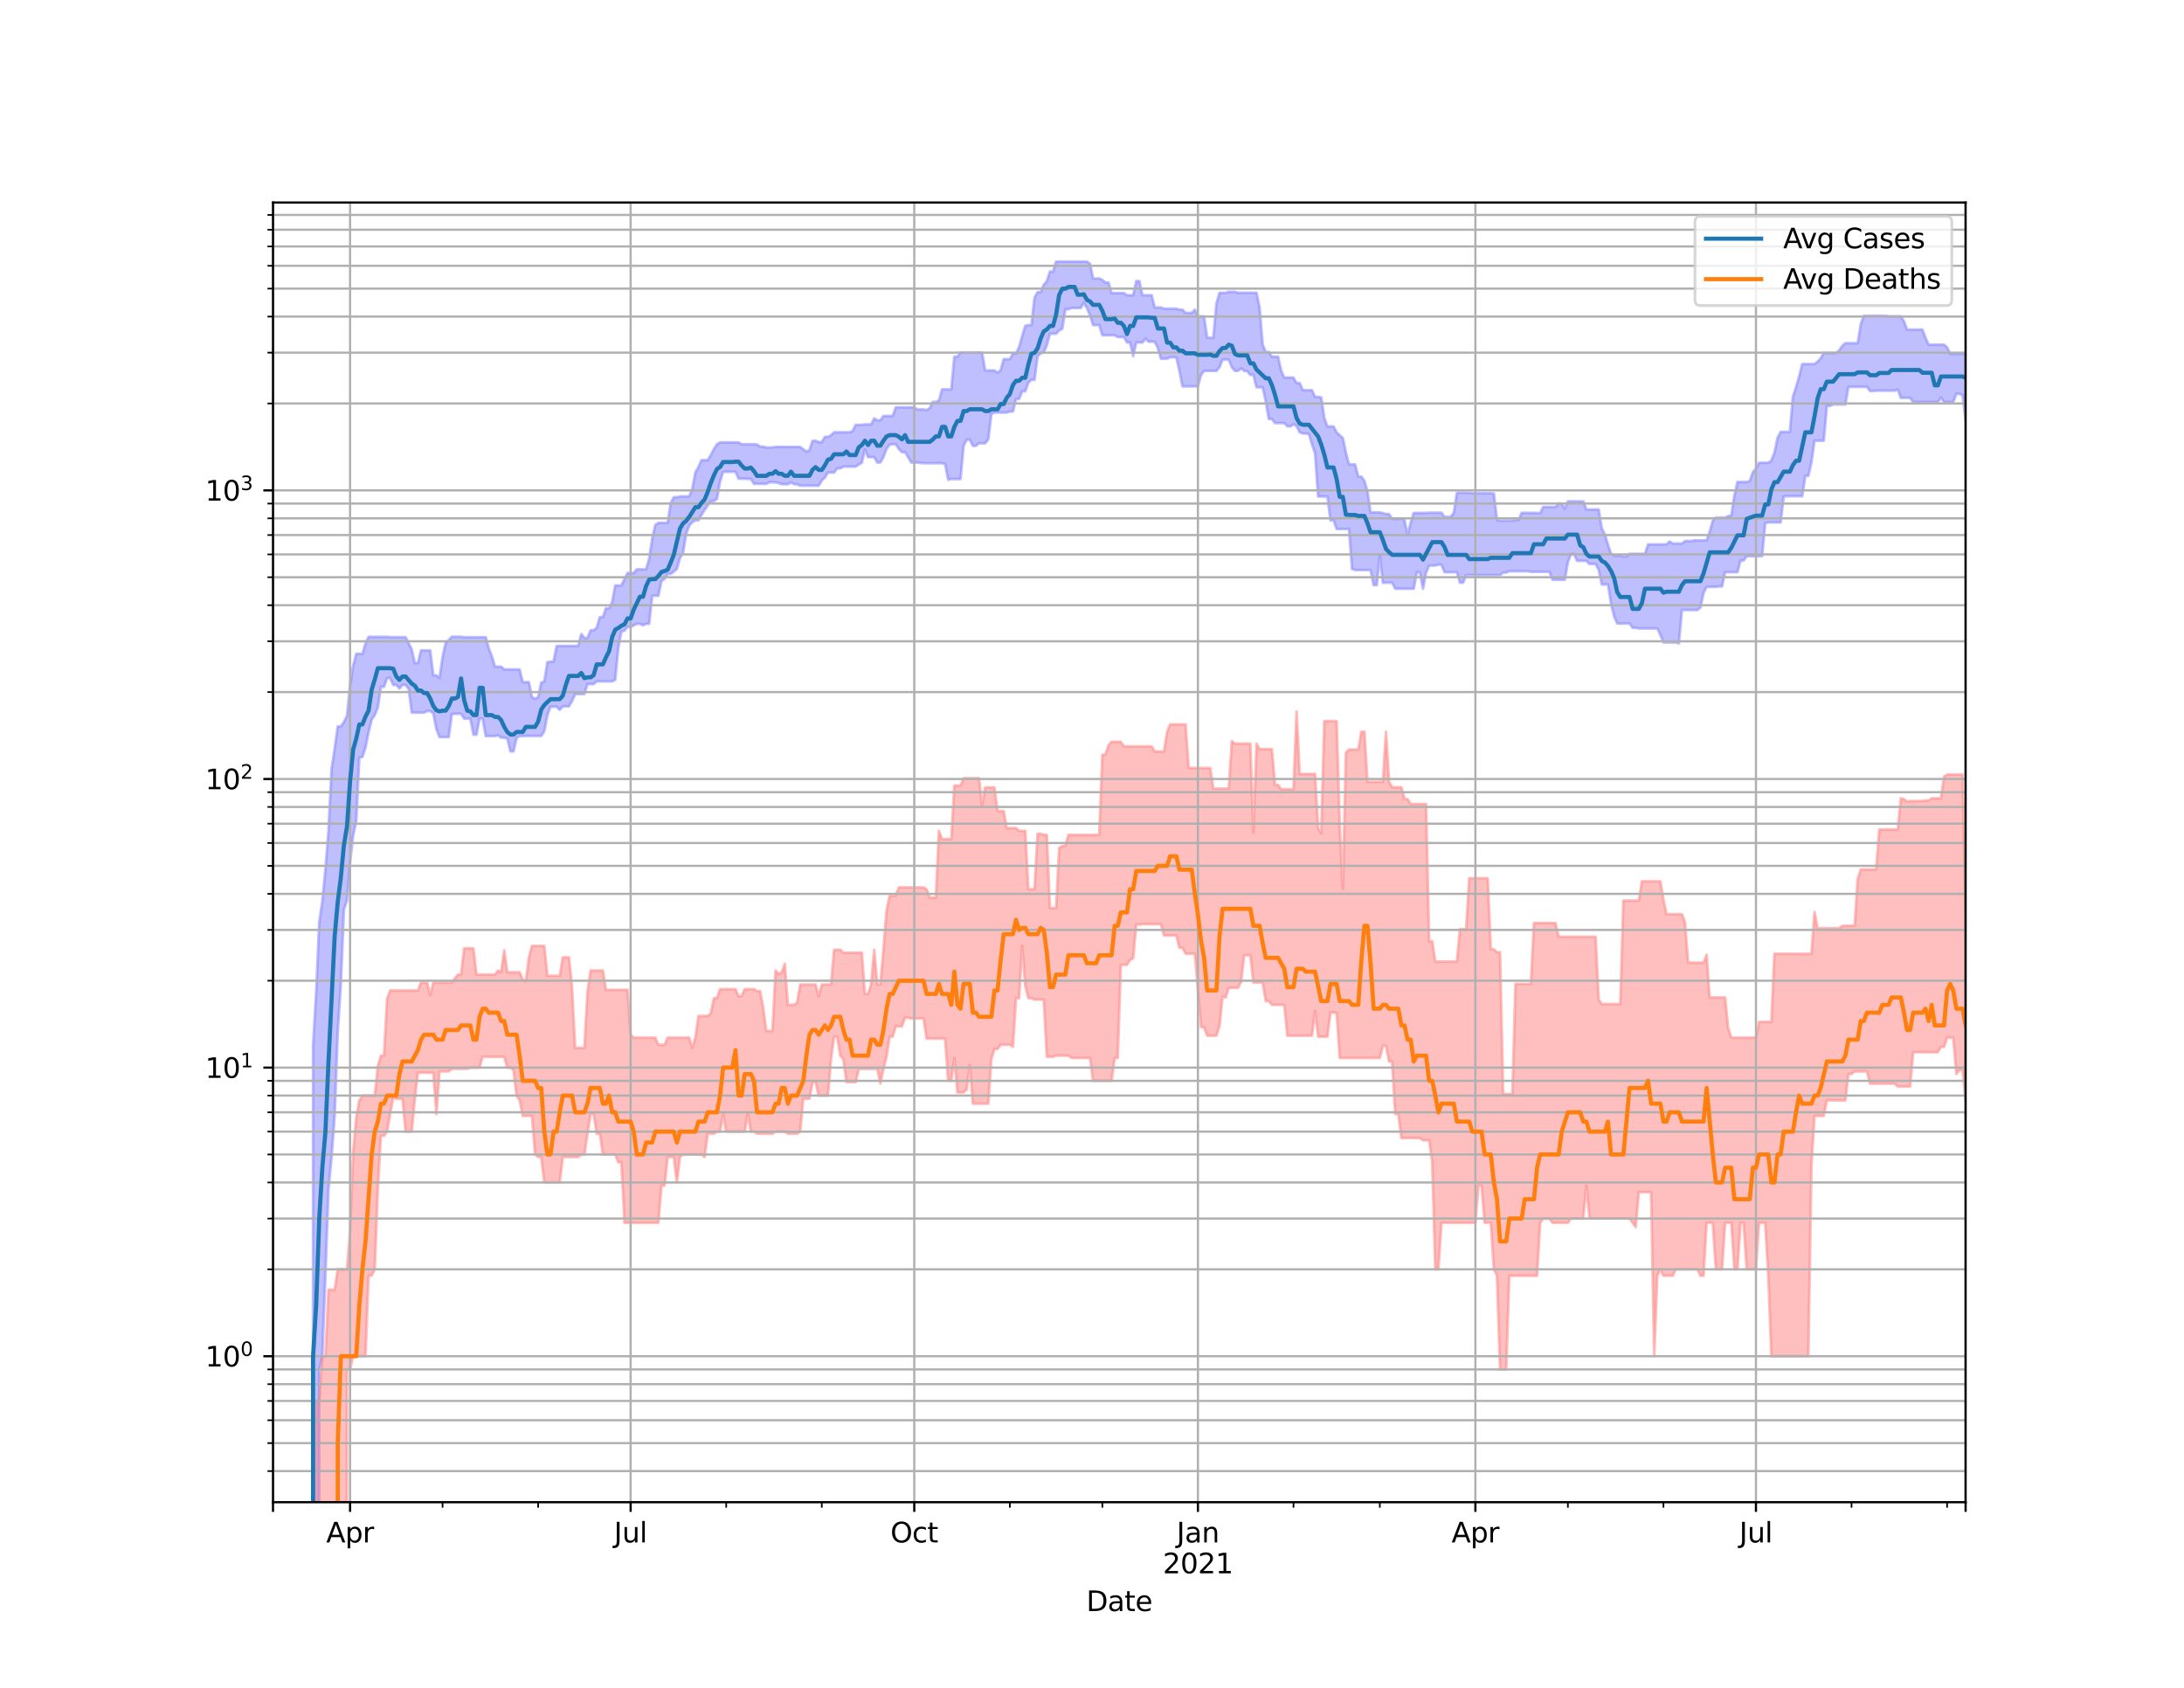 <?xml version="1.0" encoding="utf-8" standalone="no"?>
<!DOCTYPE svg PUBLIC "-//W3C//DTD SVG 1.1//EN"
  "http://www.w3.org/Graphics/SVG/1.1/DTD/svg11.dtd">
<svg height="612pt" version="1.1" viewBox="0 0 792 612" width="792pt" xmlns="http://www.w3.org/2000/svg" xmlns:xlink="http://www.w3.org/1999/xlink">
 <defs>
  <style type="text/css">*{stroke-linecap:butt;stroke-linejoin:round;}</style>
 </defs>
 <g id="figure_1">
  <g id="patch_1">
   <path d="M 0 612 
L 792 612 
L 792 0 
L 0 0 
z
" style="fill:#ffffff;"/>
  </g>
  <g id="axes_1">
   <g id="patch_2">
    <path d="M 99 544.68 
L 712.8 544.68 
L 712.8 73.44 
L 99 73.44 
z
" style="fill:#ffffff;"/>
   </g>
   <g id="PolyCollection_1">
    <path clip-path="url(#p68e2955192)" d="M 99 105143.36 
L 99 105143.36 
L 100.118 105143.36 
L 101.236 105143.36 
L 102.354 105143.36 
L 103.472 105143.36 
L 104.59 105143.36 
L 105.708 105143.36 
L 106.826 105143.36 
L 107.944 105143.36 
L 109.062 105143.36 
L 110.18 105143.36 
L 111.298 105143.36 
L 112.416 105143.36 
L 113.534 379.199 
L 114.652 359.888 
L 115.77 334.383 
L 116.889 326.79 
L 118.007 315.341 
L 119.125 301.132 
L 120.243 278.788 
L 121.361 271.412 
L 122.479 263.393 
L 123.597 263.393 
L 124.715 261.808 
L 125.833 259.556 
L 126.951 248.495 
L 128.069 241.394 
L 129.187 237.059 
L 130.305 237.059 
L 131.423 237.059 
L 132.541 233.378 
L 133.659 230.915 
L 134.777 230.915 
L 135.895 230.915 
L 137.013 230.915 
L 138.131 230.915 
L 139.249 230.915 
L 140.367 230.915 
L 141.485 231.046 
L 142.603 231.046 
L 143.721 231.046 
L 144.839 231.046 
L 145.957 231.046 
L 147.075 231.046 
L 148.193 233.194 
L 149.311 235.496 
L 150.43 240.41 
L 151.548 240.41 
L 152.666 235.853 
L 153.784 235.853 
L 154.902 235.853 
L 156.02 235.853 
L 157.138 244.876 
L 158.256 244.876 
L 159.374 245.779 
L 160.492 238.315 
L 161.61 233.147 
L 162.728 232.1 
L 163.846 230.885 
L 164.964 230.885 
L 166.082 230.885 
L 167.2 230.885 
L 168.318 231.061 
L 169.436 231.061 
L 170.554 231.061 
L 171.672 231.061 
L 172.79 231.061 
L 173.908 231.061 
L 175.026 231.061 
L 176.144 231.061 
L 177.262 235.093 
L 178.38 237.989 
L 179.498 241.727 
L 180.616 241.727 
L 181.734 241.727 
L 182.852 242.74 
L 183.97 242.74 
L 185.089 242.74 
L 186.207 242.74 
L 187.325 242.74 
L 188.443 242.74 
L 189.561 247.347 
L 190.679 247.347 
L 191.797 247.347 
L 192.915 252.877 
L 194.033 253.329 
L 195.151 252.877 
L 196.269 247.495 
L 197.387 247.117 
L 198.505 240.087 
L 199.623 239.926 
L 200.741 239.926 
L 201.859 234.204 
L 202.977 234.204 
L 204.095 234.204 
L 205.213 234.204 
L 206.331 234.204 
L 207.449 234.204 
L 208.567 234.204 
L 209.685 234.204 
L 210.803 229.888 
L 211.921 231.326 
L 213.039 231.326 
L 214.157 228.55 
L 215.275 228.55 
L 216.393 227.602 
L 217.511 223.783 
L 218.63 223.783 
L 219.748 220.551 
L 220.866 220.551 
L 221.984 218.369 
L 223.102 212.292 
L 224.22 212.292 
L 225.338 212.292 
L 226.456 209.937 
L 227.574 207.777 
L 228.692 207.777 
L 229.81 207.777 
L 230.928 206.434 
L 232.046 206.434 
L 233.164 206.434 
L 234.282 206.434 
L 235.4 202.63 
L 236.518 195.29 
L 237.636 190.353 
L 238.754 189.587 
L 239.872 189.587 
L 240.99 189.587 
L 242.108 189.587 
L 243.226 182.404 
L 244.344 180.296 
L 245.462 180.296 
L 246.58 180.009 
L 247.698 180.009 
L 248.816 180.009 
L 249.934 180.009 
L 251.052 177.233 
L 252.17 171.308 
L 253.289 169.311 
L 254.407 166.849 
L 255.525 166.849 
L 256.643 166.849 
L 257.761 164.995 
L 258.879 162.861 
L 259.997 161.097 
L 261.115 160.425 
L 262.233 160.425 
L 263.351 160.425 
L 264.469 160.425 
L 265.587 160.425 
L 266.705 160.425 
L 267.823 160.425 
L 268.941 161.097 
L 270.059 161.097 
L 271.177 161.097 
L 272.295 161.097 
L 273.413 161.097 
L 274.531 161.182 
L 275.649 161.961 
L 276.767 161.961 
L 277.885 162.26 
L 279.003 162.26 
L 280.121 162.26 
L 281.239 162.038 
L 282.357 162.038 
L 283.475 162.038 
L 284.593 162.038 
L 285.711 162.038 
L 286.83 162.038 
L 287.948 162.038 
L 289.066 162.038 
L 290.184 162.038 
L 291.302 162.897 
L 292.42 163.727 
L 293.538 163.193 
L 294.656 159.821 
L 295.774 159.821 
L 296.892 160.31 
L 298.01 160.31 
L 299.128 158.402 
L 300.246 158.402 
L 301.364 157.801 
L 302.482 156.743 
L 303.6 156.743 
L 304.718 156.743 
L 305.836 156.743 
L 306.954 156.743 
L 308.072 156.743 
L 309.19 156.265 
L 310.308 154.069 
L 311.426 154.069 
L 312.544 154.069 
L 313.662 153.891 
L 314.78 153.891 
L 315.898 153.891 
L 317.016 151.705 
L 318.134 152.394 
L 319.252 152.394 
L 320.37 150.84 
L 321.489 150.84 
L 322.607 150.84 
L 323.725 150.84 
L 324.843 147.699 
L 325.961 147.699 
L 327.079 147.699 
L 328.197 147.699 
L 329.315 147.699 
L 330.433 147.699 
L 331.551 147.699 
L 332.669 148.46 
L 333.787 148.46 
L 334.905 148.46 
L 336.023 148.711 
L 337.141 148.026 
L 338.259 145.725 
L 339.377 145.725 
L 340.495 145.241 
L 341.613 141.18 
L 342.731 141.18 
L 343.849 141.18 
L 344.967 141.18 
L 346.085 129.316 
L 347.203 129.316 
L 348.321 127.839 
L 349.439 127.839 
L 350.557 127.839 
L 351.675 127.839 
L 352.793 127.839 
L 353.911 127.839 
L 355.03 127.839 
L 356.148 127.839 
L 357.266 134.315 
L 358.384 134.315 
L 359.502 134.315 
L 360.62 134.315 
L 361.738 135.164 
L 362.856 134.315 
L 363.974 130.25 
L 365.092 130.25 
L 366.21 130.25 
L 367.328 128.188 
L 368.446 128.188 
L 369.564 125.841 
L 370.682 121.841 
L 371.8 118.165 
L 372.918 117.908 
L 374.036 117.908 
L 375.154 107.935 
L 376.272 105.926 
L 377.39 105.926 
L 378.508 103.227 
L 379.626 101.983 
L 380.744 98.476 
L 381.862 98.476 
L 382.98 94.86 
L 384.098 94.86 
L 385.216 94.86 
L 386.334 94.86 
L 387.452 94.86 
L 388.57 94.86 
L 389.689 94.86 
L 390.807 94.86 
L 391.925 94.86 
L 393.043 94.86 
L 394.161 94.86 
L 395.279 95.67 
L 396.397 100.989 
L 397.515 100.989 
L 398.633 100.989 
L 399.751 101.467 
L 400.869 102.459 
L 401.987 102.459 
L 403.105 106.277 
L 404.223 106.277 
L 405.341 106.277 
L 406.459 106.277 
L 407.577 106.277 
L 408.695 107.049 
L 409.813 107.049 
L 410.931 107.049 
L 412.049 101.911 
L 413.167 101.911 
L 414.285 107.049 
L 415.403 107.049 
L 416.521 107.049 
L 417.639 107.049 
L 418.757 111.497 
L 419.875 111.497 
L 420.993 111.497 
L 422.111 111.926 
L 423.23 111.926 
L 424.348 111.926 
L 425.466 111.926 
L 426.584 111.926 
L 427.702 112.284 
L 428.82 112.284 
L 429.938 113.473 
L 431.056 113.473 
L 432.174 113.473 
L 433.292 112.284 
L 434.41 114.726 
L 435.528 114.726 
L 436.646 114.726 
L 437.764 122.48 
L 438.882 122.48 
L 440 122.48 
L 441.118 110.051 
L 442.236 106.177 
L 443.354 106.177 
L 444.472 106.177 
L 445.59 105.803 
L 446.708 105.803 
L 447.826 105.803 
L 448.944 106.157 
L 450.062 106.157 
L 451.18 106.157 
L 452.298 106.157 
L 453.416 106.157 
L 454.534 106.157 
L 455.652 106.157 
L 456.77 111.448 
L 457.889 124.961 
L 459.007 127.632 
L 460.125 127.632 
L 461.243 129.342 
L 462.361 129.342 
L 463.479 129.342 
L 464.597 134.369 
L 465.715 136.894 
L 466.833 136.894 
L 467.951 136.894 
L 469.069 136.894 
L 470.187 138.898 
L 471.305 138.898 
L 472.423 141.425 
L 473.541 141.49 
L 474.659 141.49 
L 475.777 141.49 
L 476.895 143.915 
L 478.013 143.915 
L 479.131 144.116 
L 480.249 151.577 
L 481.367 154.628 
L 482.485 154.628 
L 483.603 154.628 
L 484.721 156.785 
L 485.839 157.825 
L 486.957 158.802 
L 488.075 164.092 
L 489.193 168.412 
L 490.311 168.412 
L 491.43 168.412 
L 492.548 172.814 
L 493.666 172.814 
L 494.784 174.334 
L 495.902 178.107 
L 497.02 185.791 
L 498.138 185.791 
L 499.256 185.791 
L 500.374 185.791 
L 501.492 186.057 
L 502.61 186.408 
L 503.728 186.408 
L 504.846 188.149 
L 505.964 188.149 
L 507.082 188.149 
L 508.2 187.949 
L 509.318 188.481 
L 510.436 193.967 
L 511.554 189.498 
L 512.672 186.008 
L 513.79 186.008 
L 514.908 186.008 
L 516.026 186.008 
L 517.144 186.008 
L 518.262 185.894 
L 519.38 185.894 
L 520.498 185.894 
L 521.616 185.894 
L 522.734 185.894 
L 523.852 187.441 
L 524.97 187.441 
L 526.089 187.441 
L 527.207 185.894 
L 528.325 178.669 
L 529.443 178.669 
L 530.561 178.669 
L 531.679 178.669 
L 532.797 178.669 
L 533.915 178.85 
L 535.033 178.85 
L 536.151 178.85 
L 537.269 178.85 
L 538.387 178.85 
L 539.505 178.85 
L 540.623 178.85 
L 541.741 178.948 
L 542.859 188.561 
L 543.977 188.763 
L 545.095 188.763 
L 546.213 188.763 
L 547.331 188.763 
L 548.449 188.763 
L 549.567 188.544 
L 550.685 188.544 
L 551.803 185.954 
L 552.921 185.954 
L 554.039 185.954 
L 555.157 185.954 
L 556.275 185.954 
L 557.393 186.036 
L 558.511 186.036 
L 559.63 183.819 
L 560.748 183.819 
L 561.866 183.819 
L 562.984 183.819 
L 564.102 183.819 
L 565.22 182.57 
L 566.338 182.57 
L 567.456 184.456 
L 568.574 181.785 
L 569.692 181.785 
L 570.81 181.785 
L 571.928 181.785 
L 573.046 181.785 
L 574.164 181.785 
L 575.282 184.741 
L 576.4 184.741 
L 577.518 184.741 
L 578.636 184.741 
L 579.754 184.741 
L 580.872 191.641 
L 581.99 193.767 
L 583.108 197.542 
L 584.226 200.754 
L 585.344 201.476 
L 586.462 201.476 
L 587.58 201.476 
L 588.698 201.775 
L 589.816 201.775 
L 590.934 200.815 
L 592.052 200.815 
L 593.17 200.815 
L 594.289 200.815 
L 595.407 200.815 
L 596.525 200.815 
L 597.643 197.416 
L 598.761 197.395 
L 599.879 197.395 
L 600.997 197.395 
L 602.115 197.395 
L 603.233 197.395 
L 604.351 197.395 
L 605.469 196.337 
L 606.587 197.081 
L 607.705 197.081 
L 608.823 197.081 
L 609.941 197.081 
L 611.059 196.18 
L 612.177 196.18 
L 613.295 196.18 
L 614.413 195.949 
L 615.531 195.949 
L 616.649 195.949 
L 617.767 195.949 
L 618.885 195.949 
L 620.003 192.758 
L 621.121 188.816 
L 622.239 187.677 
L 623.357 187.677 
L 624.475 187.677 
L 625.593 187.677 
L 626.711 187.15 
L 627.83 186.949 
L 628.948 179.752 
L 630.066 174.765 
L 631.184 174.765 
L 632.302 174.765 
L 633.42 174.765 
L 634.538 174.422 
L 635.656 171.209 
L 636.774 169.938 
L 637.892 167.795 
L 639.01 167.795 
L 640.128 167.795 
L 641.246 167.795 
L 642.364 167.014 
L 643.482 164.098 
L 644.6 158.793 
L 645.718 156.605 
L 646.836 156.605 
L 647.954 156.605 
L 649.072 156.605 
L 650.19 143.816 
L 651.308 140.397 
L 652.426 136.52 
L 653.544 131.991 
L 654.662 131.991 
L 655.78 131.991 
L 656.898 131.991 
L 658.016 131.991 
L 659.134 131.152 
L 660.252 129.936 
L 661.37 128.001 
L 662.489 128.001 
L 663.607 128.001 
L 664.725 128.001 
L 665.843 128.001 
L 666.961 127.063 
L 668.079 125.382 
L 669.197 124.429 
L 670.315 124.429 
L 671.433 124.429 
L 672.551 124.429 
L 673.669 124.429 
L 674.787 117.512 
L 675.905 114.498 
L 677.023 114.498 
L 678.141 114.498 
L 679.259 114.498 
L 680.377 114.498 
L 681.495 114.498 
L 682.613 114.498 
L 683.731 114.498 
L 684.849 114.694 
L 685.967 114.694 
L 687.085 114.694 
L 688.203 114.694 
L 689.321 114.694 
L 690.439 116.458 
L 691.557 119.505 
L 692.675 119.505 
L 693.793 119.505 
L 694.911 119.505 
L 696.03 119.505 
L 697.148 119.505 
L 698.266 122.49 
L 699.384 124.966 
L 700.502 124.966 
L 701.62 124.966 
L 702.738 124.966 
L 703.856 124.966 
L 704.974 124.966 
L 706.092 125.909 
L 707.21 128.307 
L 708.328 128.307 
L 709.446 128.307 
L 710.564 128.307 
L 711.682 128.307 
L 712.8 128.307 
L 712.8 152.116 
L 712.8 152.116 
L 711.682 143.296 
L 710.564 142.816 
L 709.446 142.816 
L 708.328 145.79 
L 707.21 145.79 
L 706.092 145.79 
L 704.974 145.79 
L 703.856 144.226 
L 702.738 145.79 
L 701.62 145.79 
L 700.502 145.79 
L 699.384 145.79 
L 698.266 145.79 
L 697.148 145.79 
L 696.03 145.79 
L 694.911 145.797 
L 693.793 145.797 
L 692.675 144.265 
L 691.557 144.265 
L 690.439 144.265 
L 689.321 144.265 
L 688.203 141.276 
L 687.085 141.662 
L 685.967 141.662 
L 684.849 141.662 
L 683.731 141.662 
L 682.613 141.662 
L 681.495 141.662 
L 680.377 141.662 
L 679.259 141.777 
L 678.141 141.777 
L 677.023 140.266 
L 675.905 140.266 
L 674.787 140.266 
L 673.669 140.266 
L 672.551 140.266 
L 671.433 140.278 
L 670.315 140.314 
L 669.197 146.673 
L 668.079 146.673 
L 666.961 146.673 
L 665.843 146.673 
L 664.725 146.673 
L 663.607 147.161 
L 662.489 147.161 
L 661.37 159.791 
L 660.252 159.791 
L 659.134 159.791 
L 658.016 159.791 
L 656.898 167.642 
L 655.78 172.526 
L 654.662 172.603 
L 653.544 179.918 
L 652.426 179.918 
L 651.308 179.918 
L 650.19 179.918 
L 649.072 179.918 
L 647.954 179.918 
L 646.836 180.042 
L 645.718 189.428 
L 644.6 189.428 
L 643.482 189.428 
L 642.364 189.428 
L 641.246 189.428 
L 640.128 189.716 
L 639.01 201.683 
L 637.892 201.683 
L 636.774 201.683 
L 635.656 201.683 
L 634.538 201.683 
L 633.42 201.683 
L 632.302 203.262 
L 631.184 203.262 
L 630.066 207.47 
L 628.948 207.47 
L 627.83 207.47 
L 626.711 207.47 
L 625.593 207.47 
L 624.475 212.623 
L 623.357 212.623 
L 622.239 212.799 
L 621.121 212.799 
L 620.003 212.799 
L 618.885 212.799 
L 617.767 215.012 
L 616.649 220.249 
L 615.531 221.196 
L 614.413 221.196 
L 613.295 221.196 
L 612.177 221.196 
L 611.059 221.196 
L 609.941 221.196 
L 608.823 233.301 
L 607.705 232.933 
L 606.587 232.933 
L 605.469 232.933 
L 604.351 232.933 
L 603.233 232.933 
L 602.115 230.189 
L 600.997 227.875 
L 599.879 227.875 
L 598.761 227.875 
L 597.643 227.875 
L 596.525 227.875 
L 595.407 227.875 
L 594.289 227.875 
L 593.17 227.656 
L 592.052 227.656 
L 590.934 226.078 
L 589.816 226.078 
L 588.698 226.078 
L 587.58 226.078 
L 586.462 226.078 
L 585.344 223.497 
L 584.226 218.894 
L 583.108 211.924 
L 581.99 211.924 
L 580.872 211.924 
L 579.754 206.631 
L 578.636 204.497 
L 577.518 204.497 
L 576.4 204.497 
L 575.282 203.374 
L 574.164 203.374 
L 573.046 203.374 
L 571.928 203.374 
L 570.81 200.898 
L 569.692 200.898 
L 568.574 203.855 
L 567.456 210.205 
L 566.338 210.205 
L 565.22 210.205 
L 564.102 210.205 
L 562.984 210.205 
L 561.866 207.322 
L 560.748 207.322 
L 559.63 207.322 
L 558.511 207.322 
L 557.393 207.322 
L 556.275 207.322 
L 555.157 207.322 
L 554.039 207.131 
L 552.921 207.131 
L 551.803 207.131 
L 550.685 207.131 
L 549.567 207.131 
L 548.449 207.131 
L 547.331 207.131 
L 546.213 207.593 
L 545.095 207.593 
L 543.977 208.548 
L 542.859 208.548 
L 541.741 208.548 
L 540.623 208.548 
L 539.505 208.548 
L 538.387 208.548 
L 537.269 208.548 
L 536.151 208.521 
L 535.033 208.521 
L 533.915 208.521 
L 532.797 208.521 
L 531.679 208.521 
L 530.561 211.284 
L 529.443 211.284 
L 528.325 207.488 
L 527.207 207.488 
L 526.089 207.488 
L 524.97 207.488 
L 523.852 207.488 
L 522.734 204.743 
L 521.616 204.743 
L 520.498 205.064 
L 519.38 205.064 
L 518.262 205.064 
L 517.144 207.671 
L 516.026 213.472 
L 514.908 207.514 
L 513.79 207.514 
L 512.672 213.472 
L 511.554 213.472 
L 510.436 213.472 
L 509.318 213.472 
L 508.2 213.472 
L 507.082 213.472 
L 505.964 213.472 
L 504.846 211.284 
L 503.728 211.284 
L 502.61 211.284 
L 501.492 211.284 
L 500.374 201.514 
L 499.256 212.156 
L 498.138 212.156 
L 497.02 206.691 
L 495.902 206.691 
L 494.784 206.691 
L 493.666 206.691 
L 492.548 206.691 
L 491.43 206.691 
L 490.311 206.315 
L 489.193 191.808 
L 488.075 191.808 
L 486.957 191.808 
L 485.839 191.808 
L 484.721 191.808 
L 483.603 188.654 
L 482.485 188.654 
L 481.367 180.033 
L 480.249 180.033 
L 479.131 180.033 
L 478.013 180.033 
L 476.895 164.351 
L 475.777 161.122 
L 474.659 157.359 
L 473.541 157.185 
L 472.423 157.185 
L 471.305 156.745 
L 470.187 154.483 
L 469.069 153.838 
L 467.951 154.584 
L 466.833 154.584 
L 465.715 153.405 
L 464.597 153.405 
L 463.479 153.405 
L 462.361 153.405 
L 461.243 151.926 
L 460.125 151.926 
L 459.007 145.593 
L 457.889 140.423 
L 456.77 140.423 
L 455.652 140.423 
L 454.534 135.948 
L 453.416 135.948 
L 452.298 134.614 
L 451.18 134.467 
L 450.062 133.588 
L 448.944 134.467 
L 447.826 134.467 
L 446.708 133.187 
L 445.59 130.377 
L 444.472 130.377 
L 443.354 130.377 
L 442.236 133.187 
L 441.118 134.488 
L 440 134.488 
L 438.882 134.488 
L 437.764 134.488 
L 436.646 134.488 
L 435.528 136.017 
L 434.41 140.093 
L 433.292 140.093 
L 432.174 140.093 
L 431.056 140.093 
L 429.938 140.093 
L 428.82 140.093 
L 427.702 134.465 
L 426.584 129.549 
L 425.466 129.549 
L 424.348 129.549 
L 423.23 130.062 
L 422.111 130.062 
L 420.993 130.062 
L 419.875 126.155 
L 418.757 123.883 
L 417.639 123.883 
L 416.521 123.883 
L 415.403 122.827 
L 414.285 124.188 
L 413.167 124.188 
L 412.049 124.188 
L 410.931 129.111 
L 409.813 124.188 
L 408.695 124.188 
L 407.577 122.221 
L 406.459 122.221 
L 405.341 122.221 
L 404.223 121.56 
L 403.105 121.56 
L 401.987 121.56 
L 400.869 121.56 
L 399.751 121.56 
L 398.633 117.884 
L 397.515 117.884 
L 396.397 117.884 
L 395.279 114.344 
L 394.161 111.676 
L 393.043 109.838 
L 391.925 111.676 
L 390.807 111.676 
L 389.689 111.676 
L 388.57 111.676 
L 387.452 112.144 
L 386.334 112.144 
L 385.216 119.244 
L 384.098 119.786 
L 382.98 121.005 
L 381.862 121.005 
L 380.744 121.005 
L 379.626 125.171 
L 378.508 127.774 
L 377.39 128.149 
L 376.272 129.177 
L 375.154 137.721 
L 374.036 137.721 
L 372.918 138.811 
L 371.8 141.886 
L 370.682 141.886 
L 369.564 144.667 
L 368.446 144.667 
L 367.328 149.21 
L 366.21 149.21 
L 365.092 149.599 
L 363.974 149.599 
L 362.856 149.599 
L 361.738 149.599 
L 360.62 149.599 
L 359.502 150.145 
L 358.384 159.328 
L 357.266 160.746 
L 356.148 160.746 
L 355.03 160.746 
L 353.911 161.654 
L 352.793 161.654 
L 351.675 159.41 
L 350.557 159.41 
L 349.439 161.654 
L 348.321 173.698 
L 347.203 173.698 
L 346.085 173.698 
L 344.967 173.698 
L 343.849 173.935 
L 342.731 168.238 
L 341.613 167.963 
L 340.495 167.963 
L 339.377 167.963 
L 338.259 167.963 
L 337.141 167.963 
L 336.023 167.963 
L 334.905 167.963 
L 333.787 167.853 
L 332.669 167.704 
L 331.551 167.704 
L 330.433 167.704 
L 329.315 165.748 
L 328.197 163.964 
L 327.079 163.964 
L 325.961 162.783 
L 324.843 161.081 
L 323.725 161.081 
L 322.607 161.242 
L 321.489 162.744 
L 320.37 165.741 
L 319.252 167.704 
L 318.134 167.704 
L 317.016 165.741 
L 315.898 165.741 
L 314.78 165.741 
L 313.662 162.943 
L 312.544 167.762 
L 311.426 168.434 
L 310.308 169.195 
L 309.19 169.195 
L 308.072 169.195 
L 306.954 169.195 
L 305.836 169.195 
L 304.718 169.839 
L 303.6 169.839 
L 302.482 171.347 
L 301.364 171.347 
L 300.246 171.347 
L 299.128 173.157 
L 298.01 174.233 
L 296.892 176.111 
L 295.774 176.111 
L 294.656 176.111 
L 293.538 176.111 
L 292.42 176.111 
L 291.302 176.111 
L 290.184 176.111 
L 289.066 175.576 
L 287.948 175.576 
L 286.83 174.923 
L 285.711 175.576 
L 284.593 175.576 
L 283.475 175.576 
L 282.357 175.154 
L 281.239 174.88 
L 280.121 174.88 
L 279.003 174.88 
L 277.885 175.429 
L 276.767 175.429 
L 275.649 175.429 
L 274.531 175.429 
L 273.413 175.429 
L 272.295 173.669 
L 271.177 173.669 
L 270.059 173.565 
L 268.941 173.565 
L 267.823 173.565 
L 266.705 171.048 
L 265.587 171.048 
L 264.469 171.099 
L 263.351 171.099 
L 262.233 171.099 
L 261.115 174.667 
L 259.997 180.857 
L 258.879 181.74 
L 257.761 181.74 
L 256.643 183.257 
L 255.525 184.879 
L 254.407 186.633 
L 253.289 188.642 
L 252.17 188.642 
L 251.052 189.375 
L 249.934 190.593 
L 248.816 193.676 
L 247.698 200.559 
L 246.58 202.364 
L 245.462 206.324 
L 244.344 207.244 
L 243.226 208.103 
L 242.108 208.103 
L 240.99 209.891 
L 239.872 210.68 
L 238.754 216.012 
L 237.636 216.012 
L 236.518 216.012 
L 235.4 226.209 
L 234.282 226.209 
L 233.164 226.727 
L 232.046 226.209 
L 230.928 226.209 
L 229.81 226.727 
L 228.692 227.331 
L 227.574 227.331 
L 226.456 228.717 
L 225.338 228.968 
L 224.22 234.869 
L 223.102 246.474 
L 221.984 247.075 
L 220.866 247.075 
L 219.748 247.075 
L 218.63 247.075 
L 217.511 247.075 
L 216.393 247.075 
L 215.275 248.067 
L 214.157 248.067 
L 213.039 248.067 
L 211.921 251.66 
L 210.803 251.66 
L 209.685 251.66 
L 208.567 251.66 
L 207.449 254.2 
L 206.331 256.119 
L 205.213 256.119 
L 204.095 256.119 
L 202.977 257.41 
L 201.859 256.247 
L 200.741 256.247 
L 199.623 256.247 
L 198.505 259.364 
L 197.387 265.129 
L 196.269 266.838 
L 195.151 266.838 
L 194.033 266.838 
L 192.915 266.838 
L 191.797 266.838 
L 190.679 266.838 
L 189.561 266.87 
L 188.443 266.87 
L 187.325 267.651 
L 186.207 272.457 
L 185.089 272.457 
L 183.97 267.782 
L 182.852 267.487 
L 181.734 267.487 
L 180.616 266.612 
L 179.498 266.902 
L 178.38 266.902 
L 177.262 266.902 
L 176.144 266.902 
L 175.026 260.556 
L 173.908 260.556 
L 172.79 266.388 
L 171.672 266.388 
L 170.554 260.556 
L 169.436 260.556 
L 168.318 260.556 
L 167.2 258.82 
L 166.082 258.82 
L 164.964 258.82 
L 163.846 258.983 
L 162.728 267.258 
L 161.61 267.258 
L 160.492 267.258 
L 159.374 267.258 
L 158.256 264.329 
L 157.138 258.632 
L 156.02 257.832 
L 154.902 257.832 
L 153.784 258.39 
L 152.666 258.39 
L 151.548 258.39 
L 150.43 258.39 
L 149.311 258.39 
L 148.193 249.762 
L 147.075 248.366 
L 145.957 248.366 
L 144.839 249.629 
L 143.721 248.366 
L 142.603 248.366 
L 141.485 245.86 
L 140.367 245.86 
L 139.249 249.037 
L 138.131 249.037 
L 137.013 256.528 
L 135.895 259.282 
L 134.777 260.95 
L 133.659 265.503 
L 132.541 271.057 
L 131.423 274.471 
L 130.305 274.624 
L 129.187 297.828 
L 128.069 302.879 
L 126.951 312.613 
L 125.833 326.55 
L 124.715 329.78 
L 123.597 356.986 
L 122.479 374.144 
L 121.361 404.633 
L 120.243 419.527 
L 119.125 431.081 
L 118.007 462.585 
L 116.889 491.757 
L 115.77 496.545 
L 114.652 105143.36 
L 113.534 105143.36 
L 112.416 105143.36 
L 111.298 105143.36 
L 110.18 105143.36 
L 109.062 105143.36 
L 107.944 105143.36 
L 106.826 105143.36 
L 105.708 105143.36 
L 104.59 105143.36 
L 103.472 105143.36 
L 102.354 105143.36 
L 101.236 105143.36 
L 100.118 105143.36 
L 99 105143.36 
z
" style="fill:#8080ff;fill-opacity:0.5;stroke:#8080ff;stroke-opacity:0.5;"/>
   </g>
   <g id="PolyCollection_2">
    <path clip-path="url(#p68e2955192)" d="M 99 105143.36 
L 99 105143.36 
L 100.118 105143.36 
L 101.236 105143.36 
L 102.354 105143.36 
L 103.472 105143.36 
L 104.59 105143.36 
L 105.708 105143.36 
L 106.826 105143.36 
L 107.944 105143.36 
L 109.062 105143.36 
L 110.18 105143.36 
L 111.298 105143.36 
L 112.416 105143.36 
L 113.534 507.967 
L 114.652 507.967 
L 115.77 507.967 
L 116.889 491.757 
L 118.007 491.757 
L 119.125 467.64 
L 120.243 467.64 
L 121.361 467.64 
L 122.479 460.253 
L 123.597 460.253 
L 124.715 460.253 
L 125.833 460.253 
L 126.951 446.614 
L 128.069 417.708 
L 129.187 405.307 
L 130.305 398.984 
L 131.423 397.247 
L 132.541 397.247 
L 133.659 397.247 
L 134.777 397.247 
L 135.895 397.247 
L 137.013 386.653 
L 138.131 382.773 
L 139.249 382.773 
L 140.367 362.193 
L 141.485 359.145 
L 142.603 359.145 
L 143.721 359.145 
L 144.839 359.145 
L 145.957 359.145 
L 147.075 359.145 
L 148.193 359.145 
L 149.311 359.145 
L 150.43 359.145 
L 151.548 359.145 
L 152.666 356.289 
L 153.784 356.289 
L 154.902 356.289 
L 156.02 360.898 
L 157.138 356.289 
L 158.256 356.289 
L 159.374 356.289 
L 160.492 356.289 
L 161.61 356.289 
L 162.728 356.289 
L 163.846 356.289 
L 164.964 354.702 
L 166.082 353.384 
L 167.2 353.384 
L 168.318 343.853 
L 169.436 343.853 
L 170.554 343.853 
L 171.672 343.853 
L 172.79 353.384 
L 173.908 353.384 
L 175.026 353.384 
L 176.144 353.384 
L 177.262 353.384 
L 178.38 353.384 
L 179.498 353.384 
L 180.616 351.894 
L 181.734 352.527 
L 182.852 344.56 
L 183.97 352.527 
L 185.089 352.527 
L 186.207 352.527 
L 187.325 352.527 
L 188.443 352.527 
L 189.561 355.15 
L 190.679 355.83 
L 191.797 347.126 
L 192.915 342.984 
L 194.033 342.984 
L 195.151 342.984 
L 196.269 342.984 
L 197.387 342.984 
L 198.505 353.819 
L 199.623 353.819 
L 200.741 353.819 
L 201.859 353.819 
L 202.977 353.819 
L 204.095 347.126 
L 205.213 347.126 
L 206.331 347.126 
L 207.449 357.933 
L 208.567 379.969 
L 209.685 379.969 
L 210.803 379.969 
L 211.921 379.969 
L 213.039 359.639 
L 214.157 351.894 
L 215.275 351.894 
L 216.393 351.894 
L 217.511 351.894 
L 218.63 351.894 
L 219.748 358.9 
L 220.866 358.9 
L 221.984 358.9 
L 223.102 358.9 
L 224.22 358.9 
L 225.338 358.9 
L 226.456 358.9 
L 227.574 358.9 
L 228.692 375.181 
L 229.81 376.242 
L 230.928 376.242 
L 232.046 376.242 
L 233.164 376.242 
L 234.282 376.242 
L 235.4 376.242 
L 236.518 376.242 
L 237.636 376.242 
L 238.754 378.819 
L 239.872 378.819 
L 240.99 378.819 
L 242.108 376.242 
L 243.226 376.242 
L 244.344 376.242 
L 245.462 376.242 
L 246.58 376.242 
L 247.698 376.242 
L 248.816 376.242 
L 249.934 376.242 
L 251.052 379.969 
L 252.17 376.242 
L 253.289 368.375 
L 254.407 368.375 
L 255.525 368.375 
L 256.643 368.375 
L 257.761 367.481 
L 258.879 361.931 
L 259.997 361.931 
L 261.115 358.656 
L 262.233 358.656 
L 263.351 358.656 
L 264.469 358.656 
L 265.587 358.656 
L 266.705 358.656 
L 267.823 361.154 
L 268.941 361.154 
L 270.059 358.656 
L 271.177 358.656 
L 272.295 358.656 
L 273.413 358.656 
L 274.531 359.392 
L 275.649 359.392 
L 276.767 365.46 
L 277.885 373.803 
L 279.003 373.803 
L 280.121 373.803 
L 281.239 351.894 
L 282.357 353.168 
L 283.475 352.527 
L 284.593 349.448 
L 285.711 364.345 
L 286.83 364.345 
L 287.948 364.345 
L 289.066 363.526 
L 290.184 356.986 
L 291.302 356.986 
L 292.42 356.986 
L 293.538 356.986 
L 294.656 356.986 
L 295.774 356.986 
L 296.892 361.154 
L 298.01 356.986 
L 299.128 356.986 
L 300.246 356.986 
L 301.364 356.986 
L 302.482 344.382 
L 303.6 344.382 
L 304.718 344.382 
L 305.836 345.46 
L 306.954 345.46 
L 308.072 345.46 
L 309.19 345.46 
L 310.308 345.46 
L 311.426 345.46 
L 312.544 345.46 
L 313.662 360.39 
L 314.78 360.39 
L 315.898 356.986 
L 317.016 344.382 
L 318.134 356.986 
L 319.252 356.986 
L 320.37 344.382 
L 321.489 330.168 
L 322.607 324.785 
L 323.725 324.785 
L 324.843 324.785 
L 325.961 321.773 
L 327.079 321.773 
L 328.197 321.773 
L 329.315 321.773 
L 330.433 321.773 
L 331.551 321.773 
L 332.669 321.773 
L 333.787 321.773 
L 334.905 321.773 
L 336.023 322.425 
L 337.141 325.483 
L 338.259 325.483 
L 339.377 325.483 
L 340.495 301.27 
L 341.613 304.253 
L 342.731 304.253 
L 343.849 304.253 
L 344.967 304.253 
L 346.085 284.833 
L 347.203 284.833 
L 348.321 284.833 
L 349.439 282.182 
L 350.557 282.182 
L 351.675 282.182 
L 352.793 282.182 
L 353.911 282.182 
L 355.03 282.182 
L 356.148 292.087 
L 357.266 285.508 
L 358.384 285.508 
L 359.502 285.508 
L 360.62 285.508 
L 361.738 294.097 
L 362.856 294.097 
L 363.974 294.097 
L 365.092 300.25 
L 366.21 300.25 
L 367.328 300.25 
L 368.446 300.25 
L 369.564 301.27 
L 370.682 301.27 
L 371.8 301.27 
L 372.918 322.425 
L 374.036 322.425 
L 375.154 322.425 
L 376.272 302.313 
L 377.39 302.313 
L 378.508 302.737 
L 379.626 302.737 
L 380.744 329.268 
L 381.862 329.268 
L 382.98 329.268 
L 384.098 307.447 
L 385.216 306.743 
L 386.334 306.743 
L 387.452 302.737 
L 388.57 302.737 
L 389.689 302.737 
L 390.807 302.737 
L 391.925 302.737 
L 393.043 302.737 
L 394.161 302.737 
L 395.279 302.737 
L 396.397 302.737 
L 397.515 302.737 
L 398.633 302.737 
L 399.751 273.64 
L 400.869 273.64 
L 401.987 270.181 
L 403.105 268.949 
L 404.223 268.949 
L 405.341 268.949 
L 406.459 268.949 
L 407.577 270.634 
L 408.695 270.634 
L 409.813 270.634 
L 410.931 270.634 
L 412.049 270.634 
L 413.167 270.634 
L 414.285 270.634 
L 415.403 270.634 
L 416.521 270.634 
L 417.639 270.634 
L 418.757 272.457 
L 419.875 272.457 
L 420.993 272.457 
L 422.111 272.457 
L 423.23 265.378 
L 424.348 262.652 
L 425.466 262.652 
L 426.584 262.652 
L 427.702 262.652 
L 428.82 262.652 
L 429.938 262.652 
L 431.056 278.453 
L 432.174 278.453 
L 433.292 278.453 
L 434.41 278.453 
L 435.528 278.453 
L 436.646 278.453 
L 437.764 278.453 
L 438.882 278.453 
L 440 285.948 
L 441.118 285.948 
L 442.236 285.948 
L 443.354 285.948 
L 444.472 285.948 
L 445.59 285.948 
L 446.708 268.713 
L 447.826 269.629 
L 448.944 269.629 
L 450.062 269.629 
L 451.18 269.629 
L 452.298 269.629 
L 453.416 269.629 
L 454.534 301.823 
L 455.652 269.629 
L 456.77 271.626 
L 457.889 271.626 
L 459.007 271.626 
L 460.125 271.626 
L 461.243 271.626 
L 462.361 284.594 
L 463.479 284.594 
L 464.597 286.194 
L 465.715 286.194 
L 466.833 286.194 
L 467.951 286.194 
L 469.069 286.194 
L 470.187 257.964 
L 471.305 280.627 
L 472.423 280.627 
L 473.541 280.627 
L 474.659 280.627 
L 475.777 280.627 
L 476.895 280.627 
L 478.013 300.317 
L 479.131 302.172 
L 480.249 261.463 
L 481.367 261.463 
L 482.485 261.463 
L 483.603 261.463 
L 484.721 261.463 
L 485.839 299.121 
L 486.957 322.207 
L 488.075 272.971 
L 489.193 271.77 
L 490.311 271.77 
L 491.43 271.77 
L 492.548 271.77 
L 493.666 265.347 
L 494.784 265.347 
L 495.902 283.465 
L 497.02 283.465 
L 498.138 283.465 
L 499.256 283.465 
L 500.374 283.465 
L 501.492 283.465 
L 502.61 265.347 
L 503.728 283.465 
L 504.846 285.46 
L 505.964 285.46 
L 507.082 285.46 
L 508.2 285.46 
L 509.318 289.733 
L 510.436 289.733 
L 511.554 291.529 
L 512.672 291.529 
L 513.79 291.529 
L 514.908 291.529 
L 516.026 291.529 
L 517.144 291.529 
L 518.262 341.294 
L 519.38 341.294 
L 520.498 348.661 
L 521.616 348.661 
L 522.734 348.661 
L 523.852 348.661 
L 524.97 348.661 
L 526.089 348.661 
L 527.207 348.661 
L 528.325 348.661 
L 529.443 336.872 
L 530.561 336.872 
L 531.679 336.872 
L 532.797 318.443 
L 533.915 318.443 
L 535.033 318.443 
L 536.151 318.443 
L 537.269 318.443 
L 538.387 318.443 
L 539.505 318.443 
L 540.623 344.205 
L 541.741 344.205 
L 542.859 345.279 
L 543.977 345.279 
L 545.095 396.682 
L 546.213 396.682 
L 547.331 396.682 
L 548.449 396.682 
L 549.567 356.753 
L 550.685 356.753 
L 551.803 356.753 
L 552.921 356.753 
L 554.039 356.753 
L 555.157 356.753 
L 556.275 334.668 
L 557.393 334.668 
L 558.511 334.668 
L 559.63 334.668 
L 560.748 334.668 
L 561.866 334.668 
L 562.984 334.668 
L 564.102 334.668 
L 565.22 339.665 
L 566.338 339.665 
L 567.456 339.665 
L 568.574 339.665 
L 569.692 339.665 
L 570.81 339.665 
L 571.928 339.665 
L 573.046 339.665 
L 574.164 339.665 
L 575.282 339.665 
L 576.4 339.665 
L 577.518 339.665 
L 578.636 339.665 
L 579.754 362.457 
L 580.872 364.07 
L 581.99 364.07 
L 583.108 364.07 
L 584.226 364.07 
L 585.344 364.07 
L 586.462 364.07 
L 587.58 364.07 
L 588.698 326.55 
L 589.816 326.55 
L 590.934 326.55 
L 592.052 326.55 
L 593.17 326.55 
L 594.289 326.55 
L 595.407 319.561 
L 596.525 319.561 
L 597.643 319.561 
L 598.761 319.561 
L 599.879 319.561 
L 600.997 319.561 
L 602.115 319.561 
L 603.233 326.191 
L 604.351 331.485 
L 605.469 331.485 
L 606.587 331.485 
L 607.705 331.485 
L 608.823 331.485 
L 609.941 331.485 
L 611.059 334.383 
L 612.177 349.053 
L 613.295 349.053 
L 614.413 349.053 
L 615.531 349.053 
L 616.649 349.053 
L 617.767 349.053 
L 618.885 346.193 
L 620.003 361.671 
L 621.121 361.671 
L 622.239 361.671 
L 623.357 361.671 
L 624.475 361.671 
L 625.593 361.671 
L 626.711 372.797 
L 627.83 376.242 
L 628.948 376.242 
L 630.066 376.242 
L 631.184 376.242 
L 632.302 376.242 
L 633.42 376.242 
L 634.538 376.242 
L 635.656 376.242 
L 636.774 376.242 
L 637.892 370.532 
L 639.01 370.532 
L 640.128 370.532 
L 641.246 370.532 
L 642.364 370.532 
L 643.482 345.825 
L 644.6 345.825 
L 645.718 345.825 
L 646.836 345.825 
L 647.954 345.825 
L 649.072 345.825 
L 650.19 345.825 
L 651.308 345.825 
L 652.426 345.825 
L 653.544 345.825 
L 654.662 345.825 
L 655.78 345.825 
L 656.898 345.825 
L 658.016 330.69 
L 659.134 336.572 
L 660.252 336.572 
L 661.37 336.572 
L 662.489 336.572 
L 663.607 336.572 
L 664.725 336.572 
L 665.843 336.572 
L 666.961 336.572 
L 668.079 335.683 
L 669.197 335.683 
L 670.315 335.683 
L 671.433 335.683 
L 672.551 335.683 
L 673.669 318.745 
L 674.787 315.248 
L 675.905 315.248 
L 677.023 315.248 
L 678.141 315.248 
L 679.259 315.248 
L 680.377 315.248 
L 681.495 300.791 
L 682.613 300.791 
L 683.731 300.791 
L 684.849 300.791 
L 685.967 300.791 
L 687.085 300.791 
L 688.203 300.791 
L 689.321 289.467 
L 690.439 289.787 
L 691.557 290.595 
L 692.675 290.432 
L 693.793 290.432 
L 694.911 290.432 
L 696.03 290.432 
L 697.148 290.432 
L 698.266 290.27 
L 699.384 290.27 
L 700.502 289.467 
L 701.62 289.467 
L 702.738 289.467 
L 703.856 289.467 
L 704.974 281.643 
L 706.092 280.846 
L 707.21 280.846 
L 708.328 280.846 
L 709.446 280.846 
L 710.564 280.846 
L 711.682 280.846 
L 712.8 332.567 
L 712.8 398.984 
L 712.8 398.984 
L 711.682 388.023 
L 710.564 388.023 
L 709.446 389.436 
L 708.328 376.242 
L 707.21 376.242 
L 706.092 376.242 
L 704.974 379.583 
L 703.856 379.583 
L 702.738 381.55 
L 701.62 381.55 
L 700.502 381.55 
L 699.384 381.55 
L 698.266 381.55 
L 697.148 381.55 
L 696.03 381.55 
L 694.911 381.55 
L 693.793 381.55 
L 692.675 393.96 
L 691.557 393.96 
L 690.439 393.96 
L 689.321 393.96 
L 688.203 393.96 
L 687.085 392.915 
L 685.967 392.915 
L 684.849 392.915 
L 683.731 392.915 
L 682.613 392.915 
L 681.495 392.915 
L 680.377 392.915 
L 679.259 392.915 
L 678.141 392.915 
L 677.023 388.489 
L 675.905 388.489 
L 674.787 388.489 
L 673.669 388.489 
L 672.551 388.489 
L 671.433 389.436 
L 670.315 389.436 
L 669.197 398.984 
L 668.079 398.984 
L 666.961 398.984 
L 665.843 398.984 
L 664.725 398.984 
L 663.607 398.984 
L 662.489 398.984 
L 661.37 404.633 
L 660.252 404.633 
L 659.134 404.633 
L 658.016 404.633 
L 656.898 422.398 
L 655.78 491.757 
L 654.662 491.757 
L 653.544 491.757 
L 652.426 491.757 
L 651.308 491.757 
L 650.19 491.757 
L 649.072 491.757 
L 647.954 491.757 
L 646.836 491.757 
L 645.718 491.757 
L 644.6 491.757 
L 643.482 491.757 
L 642.364 491.757 
L 641.246 462.585 
L 640.128 443.366 
L 639.01 443.366 
L 637.892 443.366 
L 636.774 460.253 
L 635.656 460.253 
L 634.538 460.253 
L 633.42 460.253 
L 632.302 443.366 
L 631.184 443.366 
L 630.066 460.253 
L 628.948 460.253 
L 627.83 443.366 
L 626.711 443.366 
L 625.593 443.366 
L 624.475 460.253 
L 623.357 460.253 
L 622.239 460.253 
L 621.121 443.366 
L 620.003 443.366 
L 618.885 443.366 
L 617.767 462.585 
L 616.649 462.585 
L 615.531 460.253 
L 614.413 460.253 
L 613.295 460.253 
L 612.177 460.253 
L 611.059 460.253 
L 609.941 460.253 
L 608.823 460.253 
L 607.705 460.253 
L 606.587 462.585 
L 605.469 462.585 
L 604.351 462.585 
L 603.233 462.585 
L 602.115 460.253 
L 600.997 462.585 
L 599.879 491.757 
L 598.761 432.294 
L 597.643 432.294 
L 596.525 432.294 
L 595.407 432.294 
L 594.289 432.294 
L 593.17 444.961 
L 592.052 443.366 
L 590.934 441.825 
L 589.816 441.825 
L 588.698 441.825 
L 587.58 441.825 
L 586.462 441.825 
L 585.344 441.825 
L 584.226 441.825 
L 583.108 441.825 
L 581.99 441.825 
L 580.872 441.825 
L 579.754 441.825 
L 578.636 441.825 
L 577.518 441.825 
L 576.4 441.825 
L 575.282 429.901 
L 574.164 441.825 
L 573.046 441.825 
L 571.928 441.825 
L 570.81 441.825 
L 569.692 441.825 
L 568.574 443.366 
L 567.456 443.366 
L 566.338 443.366 
L 565.22 443.366 
L 564.102 443.366 
L 562.984 443.366 
L 561.866 441.825 
L 560.748 441.825 
L 559.63 441.825 
L 558.511 443.366 
L 557.393 462.585 
L 556.275 462.585 
L 555.157 462.585 
L 554.039 462.585 
L 552.921 462.585 
L 551.803 462.585 
L 550.685 462.585 
L 549.567 462.585 
L 548.449 462.585 
L 547.331 462.585 
L 546.213 496.545 
L 545.095 496.545 
L 543.977 496.545 
L 542.859 462.585 
L 541.741 460.253 
L 540.623 443.366 
L 539.505 443.366 
L 538.387 443.366 
L 537.269 429.901 
L 536.151 429.901 
L 535.033 443.366 
L 533.915 443.366 
L 532.797 443.366 
L 531.679 443.366 
L 530.561 443.366 
L 529.443 443.366 
L 528.325 443.366 
L 527.207 443.366 
L 526.089 443.366 
L 524.97 443.366 
L 523.852 443.366 
L 522.734 443.366 
L 521.616 460.253 
L 520.498 460.253 
L 519.38 421.421 
L 518.262 413.458 
L 517.144 413.458 
L 516.026 413.458 
L 514.908 412.653 
L 513.79 412.653 
L 512.672 412.653 
L 511.554 412.653 
L 510.436 412.653 
L 509.318 412.653 
L 508.2 412.653 
L 507.082 403.97 
L 505.964 403.97 
L 504.846 384.888 
L 503.728 384.888 
L 502.61 379.199 
L 501.492 379.199 
L 500.374 383.607 
L 499.256 383.607 
L 498.138 383.607 
L 497.02 383.607 
L 495.902 383.607 
L 494.784 383.607 
L 493.666 383.607 
L 492.548 383.607 
L 491.43 383.607 
L 490.311 383.607 
L 489.193 383.607 
L 488.075 383.607 
L 486.957 383.607 
L 485.839 383.607 
L 484.721 367.187 
L 483.603 367.187 
L 482.485 367.187 
L 481.367 375.885 
L 480.249 375.885 
L 479.131 375.885 
L 478.013 375.885 
L 476.895 366.604 
L 475.777 375.532 
L 474.659 375.532 
L 473.541 375.532 
L 472.423 375.532 
L 471.305 375.532 
L 470.187 375.532 
L 469.069 375.532 
L 467.951 375.532 
L 466.833 375.532 
L 465.715 364.345 
L 464.597 364.345 
L 463.479 364.345 
L 462.361 364.345 
L 461.243 364.345 
L 460.125 362.988 
L 459.007 362.988 
L 457.889 356.289 
L 456.77 356.289 
L 455.652 356.289 
L 454.534 356.289 
L 453.416 346.378 
L 452.298 346.378 
L 451.18 346.378 
L 450.062 356.059 
L 448.944 358.173 
L 447.826 358.173 
L 446.708 358.173 
L 445.59 358.173 
L 444.472 361.671 
L 443.354 361.412 
L 442.236 372.138 
L 441.118 375.532 
L 440 375.532 
L 438.882 375.532 
L 437.764 375.532 
L 436.646 372.467 
L 435.528 372.467 
L 434.41 359.145 
L 433.292 345.825 
L 432.174 345.825 
L 431.056 345.825 
L 429.938 345.825 
L 428.82 343.677 
L 427.702 343.677 
L 426.584 339.187 
L 425.466 339.187 
L 424.348 339.187 
L 423.23 339.187 
L 422.111 339.187 
L 420.993 335.101 
L 419.875 335.101 
L 418.757 335.101 
L 417.639 335.101 
L 416.521 335.101 
L 415.403 335.101 
L 414.285 335.101 
L 413.167 335.246 
L 412.049 335.246 
L 410.931 347.505 
L 409.813 348.079 
L 408.695 349.846 
L 407.577 349.846 
L 406.459 349.846 
L 405.341 383.607 
L 404.223 383.607 
L 403.105 391.894 
L 401.987 391.894 
L 400.869 391.894 
L 399.751 391.894 
L 398.633 391.894 
L 397.515 391.894 
L 396.397 391.894 
L 395.279 383.607 
L 394.161 383.607 
L 393.043 383.607 
L 391.925 383.607 
L 390.807 383.607 
L 389.689 383.607 
L 388.57 383.607 
L 387.452 382.773 
L 386.334 382.773 
L 385.216 382.773 
L 384.098 382.773 
L 382.98 382.773 
L 381.862 383.188 
L 380.744 383.188 
L 379.626 383.188 
L 378.508 362.457 
L 377.39 362.457 
L 376.272 362.457 
L 375.154 362.457 
L 374.036 361.931 
L 372.918 361.931 
L 371.8 357.457 
L 370.682 342.984 
L 369.564 361.931 
L 368.446 361.931 
L 367.328 379.583 
L 366.21 378.819 
L 365.092 378.819 
L 363.974 378.819 
L 362.856 378.819 
L 361.738 380.359 
L 360.62 380.359 
L 359.502 384.03 
L 358.384 400.18 
L 357.266 400.18 
L 356.148 400.18 
L 355.03 400.18 
L 353.911 400.18 
L 352.793 400.18 
L 351.675 386.205 
L 350.557 395.029 
L 349.439 396.125 
L 348.321 396.125 
L 347.203 396.125 
L 346.085 383.607 
L 344.967 391.894 
L 343.849 391.894 
L 342.731 376.601 
L 341.613 376.601 
L 340.495 376.601 
L 339.377 376.601 
L 338.259 376.601 
L 337.141 376.601 
L 336.023 376.601 
L 334.905 369.287 
L 333.787 369.287 
L 332.669 369.287 
L 331.551 369.287 
L 330.433 369.287 
L 329.315 368.981 
L 328.197 368.981 
L 327.079 372.138 
L 325.961 372.138 
L 324.843 372.138 
L 323.725 375.885 
L 322.607 375.885 
L 321.489 383.188 
L 320.37 387.562 
L 319.252 392.915 
L 318.134 387.562 
L 317.016 387.562 
L 315.898 387.562 
L 314.78 387.562 
L 313.662 387.562 
L 312.544 387.562 
L 311.426 387.562 
L 310.308 392.402 
L 309.19 392.402 
L 308.072 392.402 
L 306.954 392.402 
L 305.836 384.03 
L 304.718 382.773 
L 303.6 375.885 
L 302.482 375.885 
L 301.364 384.03 
L 300.246 397.247 
L 299.128 397.247 
L 298.01 397.247 
L 296.892 397.247 
L 295.774 392.402 
L 294.656 392.402 
L 293.538 398.398 
L 292.42 398.398 
L 291.302 398.398 
L 290.184 410.322 
L 289.066 411.086 
L 287.948 411.086 
L 286.83 411.086 
L 285.711 411.086 
L 284.593 410.322 
L 283.475 410.322 
L 282.357 410.322 
L 281.239 410.322 
L 280.121 411.086 
L 279.003 411.086 
L 277.885 411.086 
L 276.767 411.086 
L 275.649 411.086 
L 274.531 411.086 
L 273.413 410.322 
L 272.295 410.322 
L 271.177 403.97 
L 270.059 410.322 
L 268.941 410.322 
L 267.823 410.322 
L 266.705 410.322 
L 265.587 410.322 
L 264.469 410.322 
L 263.351 410.322 
L 262.233 403.97 
L 261.115 410.322 
L 259.997 410.322 
L 258.879 411.086 
L 257.761 411.086 
L 256.643 411.086 
L 255.525 419.527 
L 254.407 418.608 
L 253.289 418.608 
L 252.17 418.608 
L 251.052 418.608 
L 249.934 418.608 
L 248.816 418.608 
L 247.698 418.608 
L 246.58 419.527 
L 245.462 428.75 
L 244.344 419.527 
L 243.226 419.527 
L 242.108 419.527 
L 240.99 429.901 
L 239.872 429.901 
L 238.754 443.366 
L 237.636 443.366 
L 236.518 443.366 
L 235.4 443.366 
L 234.282 443.366 
L 233.164 443.366 
L 232.046 443.366 
L 230.928 443.366 
L 229.81 443.366 
L 228.692 443.366 
L 227.574 443.366 
L 226.456 443.366 
L 225.338 421.421 
L 224.22 421.421 
L 223.102 418.608 
L 221.984 418.608 
L 220.866 418.608 
L 219.748 418.608 
L 218.63 418.608 
L 217.511 411.086 
L 216.393 411.086 
L 215.275 403.97 
L 214.157 403.97 
L 213.039 411.086 
L 211.921 418.608 
L 210.803 418.608 
L 209.685 419.527 
L 208.567 419.527 
L 207.449 419.527 
L 206.331 419.527 
L 205.213 419.527 
L 204.095 419.527 
L 202.977 428.75 
L 201.859 428.75 
L 200.741 428.75 
L 199.623 428.75 
L 198.505 428.75 
L 197.387 428.75 
L 196.269 419.527 
L 195.151 419.527 
L 194.033 418.608 
L 192.915 404.633 
L 191.797 404.633 
L 190.679 404.633 
L 189.561 404.633 
L 188.443 398.984 
L 187.325 397.247 
L 186.207 388.023 
L 185.089 387.105 
L 183.97 387.105 
L 182.852 383.188 
L 181.734 383.188 
L 180.616 383.188 
L 179.498 383.188 
L 178.38 383.188 
L 177.262 383.188 
L 176.144 383.188 
L 175.026 383.188 
L 173.908 387.105 
L 172.79 387.105 
L 171.672 387.105 
L 170.554 387.105 
L 169.436 387.562 
L 168.318 387.562 
L 167.2 387.562 
L 166.082 387.562 
L 164.964 387.562 
L 163.846 387.562 
L 162.728 388.489 
L 161.61 388.489 
L 160.492 388.489 
L 159.374 388.489 
L 158.256 403.97 
L 157.138 388.96 
L 156.02 388.96 
L 154.902 388.96 
L 153.784 388.96 
L 152.666 388.96 
L 151.548 388.96 
L 150.43 398.398 
L 149.311 410.322 
L 148.193 410.322 
L 147.075 410.322 
L 145.957 398.398 
L 144.839 398.398 
L 143.721 398.398 
L 142.603 397.819 
L 141.485 403.97 
L 140.367 410.322 
L 139.249 411.863 
L 138.131 411.863 
L 137.013 431.081 
L 135.895 460.253 
L 134.777 462.585 
L 133.659 462.585 
L 132.541 491.757 
L 131.423 491.757 
L 130.305 491.757 
L 129.187 491.757 
L 128.069 491.757 
L 126.951 496.545 
L 125.833 496.545 
L 124.715 105143.36 
L 123.597 105143.36 
L 122.479 105143.36 
L 121.361 105143.36 
L 120.243 105143.36 
L 119.125 105143.36 
L 118.007 105143.36 
L 116.889 105143.36 
L 115.77 105143.36 
L 114.652 105143.36 
L 113.534 105143.36 
L 112.416 105143.36 
L 111.298 105143.36 
L 110.18 105143.36 
L 109.062 105143.36 
L 107.944 105143.36 
L 106.826 105143.36 
L 105.708 105143.36 
L 104.59 105143.36 
L 103.472 105143.36 
L 102.354 105143.36 
L 101.236 105143.36 
L 100.118 105143.36 
L 99 105143.36 
z
" style="fill:#ff8080;fill-opacity:0.5;stroke:#ff8080;stroke-opacity:0.5;"/>
   </g>
   <g id="matplotlib.axis_1">
    <g id="xtick_1">
     <g id="line2d_1">
      <path clip-path="url(#p68e2955192)" d="M 99 544.68 
L 99 73.44 
" style="fill:none;stroke:#b0b0b0;stroke-linecap:square;stroke-width:0.8;"/>
     </g>
     <g id="line2d_2">
      <defs>
       <path d="M 0 0 
L 0 3.5 
" id="m4abed1d830" style="stroke:#000000;stroke-width:0.8;"/>
      </defs>
      <g>
       <use style="stroke:#000000;stroke-width:0.8;" x="99" xlink:href="#m4abed1d830" y="544.68"/>
      </g>
     </g>
    </g>
    <g id="xtick_2">
     <g id="line2d_3">
      <path clip-path="url(#p68e2955192)" d="M 126.951 544.68 
L 126.951 73.44 
" style="fill:none;stroke:#b0b0b0;stroke-linecap:square;stroke-width:0.8;"/>
     </g>
     <g id="line2d_4">
      <g>
       <use style="stroke:#000000;stroke-width:0.8;" x="126.951" xlink:href="#m4abed1d830" y="544.68"/>
      </g>
     </g>
     <g id="text_1">
      <!-- Apr -->
      <g transform="translate(118.301 559.278)scale(0.1 -0.1)">
       <defs>
        <path d="M 2188 4044 
L 1331 1722 
L 3047 1722 
L 2188 4044 
z
M 1831 4666 
L 2547 4666 
L 4325 0 
L 3669 0 
L 3244 1197 
L 1141 1197 
L 716 0 
L 50 0 
L 1831 4666 
z
" id="DejaVuSans-41" transform="scale(0.016)"/>
        <path d="M 1159 525 
L 1159 -1331 
L 581 -1331 
L 581 3500 
L 1159 3500 
L 1159 2969 
Q 1341 3281 1617 3432 
Q 1894 3584 2278 3584 
Q 2916 3584 3314 3078 
Q 3713 2572 3713 1747 
Q 3713 922 3314 415 
Q 2916 -91 2278 -91 
Q 1894 -91 1617 61 
Q 1341 213 1159 525 
z
M 3116 1747 
Q 3116 2381 2855 2742 
Q 2594 3103 2138 3103 
Q 1681 3103 1420 2742 
Q 1159 2381 1159 1747 
Q 1159 1113 1420 752 
Q 1681 391 2138 391 
Q 2594 391 2855 752 
Q 3116 1113 3116 1747 
z
" id="DejaVuSans-70" transform="scale(0.016)"/>
        <path d="M 2631 2963 
Q 2534 3019 2420 3045 
Q 2306 3072 2169 3072 
Q 1681 3072 1420 2755 
Q 1159 2438 1159 1844 
L 1159 0 
L 581 0 
L 581 3500 
L 1159 3500 
L 1159 2956 
Q 1341 3275 1631 3429 
Q 1922 3584 2338 3584 
Q 2397 3584 2469 3576 
Q 2541 3569 2628 3553 
L 2631 2963 
z
" id="DejaVuSans-72" transform="scale(0.016)"/>
       </defs>
       <use xlink:href="#DejaVuSans-41"/>
       <use x="68.408" xlink:href="#DejaVuSans-70"/>
       <use x="131.885" xlink:href="#DejaVuSans-72"/>
      </g>
     </g>
    </g>
    <g id="xtick_3">
     <g id="line2d_5">
      <path clip-path="url(#p68e2955192)" d="M 228.692 544.68 
L 228.692 73.44 
" style="fill:none;stroke:#b0b0b0;stroke-linecap:square;stroke-width:0.8;"/>
     </g>
     <g id="line2d_6">
      <g>
       <use style="stroke:#000000;stroke-width:0.8;" x="228.692" xlink:href="#m4abed1d830" y="544.68"/>
      </g>
     </g>
     <g id="text_2">
      <!-- Jul -->
      <g transform="translate(222.659 559.278)scale(0.1 -0.1)">
       <defs>
        <path d="M 628 4666 
L 1259 4666 
L 1259 325 
Q 1259 -519 939 -900 
Q 619 -1281 -91 -1281 
L -331 -1281 
L -331 -750 
L -134 -750 
Q 284 -750 456 -515 
Q 628 -281 628 325 
L 628 4666 
z
" id="DejaVuSans-4a" transform="scale(0.016)"/>
        <path d="M 544 1381 
L 544 3500 
L 1119 3500 
L 1119 1403 
Q 1119 906 1312 657 
Q 1506 409 1894 409 
Q 2359 409 2629 706 
Q 2900 1003 2900 1516 
L 2900 3500 
L 3475 3500 
L 3475 0 
L 2900 0 
L 2900 538 
Q 2691 219 2414 64 
Q 2138 -91 1772 -91 
Q 1169 -91 856 284 
Q 544 659 544 1381 
z
M 1991 3584 
L 1991 3584 
z
" id="DejaVuSans-75" transform="scale(0.016)"/>
        <path d="M 603 4863 
L 1178 4863 
L 1178 0 
L 603 0 
L 603 4863 
z
" id="DejaVuSans-6c" transform="scale(0.016)"/>
       </defs>
       <use xlink:href="#DejaVuSans-4a"/>
       <use x="29.492" xlink:href="#DejaVuSans-75"/>
       <use x="92.871" xlink:href="#DejaVuSans-6c"/>
      </g>
     </g>
    </g>
    <g id="xtick_4">
     <g id="line2d_7">
      <path clip-path="url(#p68e2955192)" d="M 331.551 544.68 
L 331.551 73.44 
" style="fill:none;stroke:#b0b0b0;stroke-linecap:square;stroke-width:0.8;"/>
     </g>
     <g id="line2d_8">
      <g>
       <use style="stroke:#000000;stroke-width:0.8;" x="331.551" xlink:href="#m4abed1d830" y="544.68"/>
      </g>
     </g>
     <g id="text_3">
      <!-- Oct -->
      <g transform="translate(322.906 559.278)scale(0.1 -0.1)">
       <defs>
        <path d="M 2522 4238 
Q 1834 4238 1429 3725 
Q 1025 3213 1025 2328 
Q 1025 1447 1429 934 
Q 1834 422 2522 422 
Q 3209 422 3611 934 
Q 4013 1447 4013 2328 
Q 4013 3213 3611 3725 
Q 3209 4238 2522 4238 
z
M 2522 4750 
Q 3503 4750 4090 4092 
Q 4678 3434 4678 2328 
Q 4678 1225 4090 567 
Q 3503 -91 2522 -91 
Q 1538 -91 948 565 
Q 359 1222 359 2328 
Q 359 3434 948 4092 
Q 1538 4750 2522 4750 
z
" id="DejaVuSans-4f" transform="scale(0.016)"/>
        <path d="M 3122 3366 
L 3122 2828 
Q 2878 2963 2633 3030 
Q 2388 3097 2138 3097 
Q 1578 3097 1268 2742 
Q 959 2388 959 1747 
Q 959 1106 1268 751 
Q 1578 397 2138 397 
Q 2388 397 2633 464 
Q 2878 531 3122 666 
L 3122 134 
Q 2881 22 2623 -34 
Q 2366 -91 2075 -91 
Q 1284 -91 818 406 
Q 353 903 353 1747 
Q 353 2603 823 3093 
Q 1294 3584 2113 3584 
Q 2378 3584 2631 3529 
Q 2884 3475 3122 3366 
z
" id="DejaVuSans-63" transform="scale(0.016)"/>
        <path d="M 1172 4494 
L 1172 3500 
L 2356 3500 
L 2356 3053 
L 1172 3053 
L 1172 1153 
Q 1172 725 1289 603 
Q 1406 481 1766 481 
L 2356 481 
L 2356 0 
L 1766 0 
Q 1100 0 847 248 
Q 594 497 594 1153 
L 594 3053 
L 172 3053 
L 172 3500 
L 594 3500 
L 594 4494 
L 1172 4494 
z
" id="DejaVuSans-74" transform="scale(0.016)"/>
       </defs>
       <use xlink:href="#DejaVuSans-4f"/>
       <use x="78.711" xlink:href="#DejaVuSans-63"/>
       <use x="133.691" xlink:href="#DejaVuSans-74"/>
      </g>
     </g>
    </g>
    <g id="xtick_5">
     <g id="line2d_9">
      <path clip-path="url(#p68e2955192)" d="M 434.41 544.68 
L 434.41 73.44 
" style="fill:none;stroke:#b0b0b0;stroke-linecap:square;stroke-width:0.8;"/>
     </g>
     <g id="line2d_10">
      <g>
       <use style="stroke:#000000;stroke-width:0.8;" x="434.41" xlink:href="#m4abed1d830" y="544.68"/>
      </g>
     </g>
     <g id="text_4">
      <!-- Jan -->
      <g transform="translate(426.702 559.278)scale(0.1 -0.1)">
       <defs>
        <path d="M 2194 1759 
Q 1497 1759 1228 1600 
Q 959 1441 959 1056 
Q 959 750 1161 570 
Q 1363 391 1709 391 
Q 2188 391 2477 730 
Q 2766 1069 2766 1631 
L 2766 1759 
L 2194 1759 
z
M 3341 1997 
L 3341 0 
L 2766 0 
L 2766 531 
Q 2569 213 2275 61 
Q 1981 -91 1556 -91 
Q 1019 -91 701 211 
Q 384 513 384 1019 
Q 384 1609 779 1909 
Q 1175 2209 1959 2209 
L 2766 2209 
L 2766 2266 
Q 2766 2663 2505 2880 
Q 2244 3097 1772 3097 
Q 1472 3097 1187 3025 
Q 903 2953 641 2809 
L 641 3341 
Q 956 3463 1253 3523 
Q 1550 3584 1831 3584 
Q 2591 3584 2966 3190 
Q 3341 2797 3341 1997 
z
" id="DejaVuSans-61" transform="scale(0.016)"/>
        <path d="M 3513 2113 
L 3513 0 
L 2938 0 
L 2938 2094 
Q 2938 2591 2744 2837 
Q 2550 3084 2163 3084 
Q 1697 3084 1428 2787 
Q 1159 2491 1159 1978 
L 1159 0 
L 581 0 
L 581 3500 
L 1159 3500 
L 1159 2956 
Q 1366 3272 1645 3428 
Q 1925 3584 2291 3584 
Q 2894 3584 3203 3211 
Q 3513 2838 3513 2113 
z
" id="DejaVuSans-6e" transform="scale(0.016)"/>
       </defs>
       <use xlink:href="#DejaVuSans-4a"/>
       <use x="29.492" xlink:href="#DejaVuSans-61"/>
       <use x="90.771" xlink:href="#DejaVuSans-6e"/>
      </g>
      <!-- 2021 -->
      <g transform="translate(421.685 570.476)scale(0.1 -0.1)">
       <defs>
        <path d="M 1228 531 
L 3431 531 
L 3431 0 
L 469 0 
L 469 531 
Q 828 903 1448 1529 
Q 2069 2156 2228 2338 
Q 2531 2678 2651 2914 
Q 2772 3150 2772 3378 
Q 2772 3750 2511 3984 
Q 2250 4219 1831 4219 
Q 1534 4219 1204 4116 
Q 875 4013 500 3803 
L 500 4441 
Q 881 4594 1212 4672 
Q 1544 4750 1819 4750 
Q 2544 4750 2975 4387 
Q 3406 4025 3406 3419 
Q 3406 3131 3298 2873 
Q 3191 2616 2906 2266 
Q 2828 2175 2409 1742 
Q 1991 1309 1228 531 
z
" id="DejaVuSans-32" transform="scale(0.016)"/>
        <path d="M 2034 4250 
Q 1547 4250 1301 3770 
Q 1056 3291 1056 2328 
Q 1056 1369 1301 889 
Q 1547 409 2034 409 
Q 2525 409 2770 889 
Q 3016 1369 3016 2328 
Q 3016 3291 2770 3770 
Q 2525 4250 2034 4250 
z
M 2034 4750 
Q 2819 4750 3233 4129 
Q 3647 3509 3647 2328 
Q 3647 1150 3233 529 
Q 2819 -91 2034 -91 
Q 1250 -91 836 529 
Q 422 1150 422 2328 
Q 422 3509 836 4129 
Q 1250 4750 2034 4750 
z
" id="DejaVuSans-30" transform="scale(0.016)"/>
        <path d="M 794 531 
L 1825 531 
L 1825 4091 
L 703 3866 
L 703 4441 
L 1819 4666 
L 2450 4666 
L 2450 531 
L 3481 531 
L 3481 0 
L 794 0 
L 794 531 
z
" id="DejaVuSans-31" transform="scale(0.016)"/>
       </defs>
       <use xlink:href="#DejaVuSans-32"/>
       <use x="63.623" xlink:href="#DejaVuSans-30"/>
       <use x="127.246" xlink:href="#DejaVuSans-32"/>
       <use x="190.869" xlink:href="#DejaVuSans-31"/>
      </g>
     </g>
    </g>
    <g id="xtick_6">
     <g id="line2d_11">
      <path clip-path="url(#p68e2955192)" d="M 535.033 544.68 
L 535.033 73.44 
" style="fill:none;stroke:#b0b0b0;stroke-linecap:square;stroke-width:0.8;"/>
     </g>
     <g id="line2d_12">
      <g>
       <use style="stroke:#000000;stroke-width:0.8;" x="535.033" xlink:href="#m4abed1d830" y="544.68"/>
      </g>
     </g>
     <g id="text_5">
      <!-- Apr -->
      <g transform="translate(526.383 559.278)scale(0.1 -0.1)">
       <use xlink:href="#DejaVuSans-41"/>
       <use x="68.408" xlink:href="#DejaVuSans-70"/>
       <use x="131.885" xlink:href="#DejaVuSans-72"/>
      </g>
     </g>
    </g>
    <g id="xtick_7">
     <g id="line2d_13">
      <path clip-path="url(#p68e2955192)" d="M 636.774 544.68 
L 636.774 73.44 
" style="fill:none;stroke:#b0b0b0;stroke-linecap:square;stroke-width:0.8;"/>
     </g>
     <g id="line2d_14">
      <g>
       <use style="stroke:#000000;stroke-width:0.8;" x="636.774" xlink:href="#m4abed1d830" y="544.68"/>
      </g>
     </g>
     <g id="text_6">
      <!-- Jul -->
      <g transform="translate(630.741 559.278)scale(0.1 -0.1)">
       <use xlink:href="#DejaVuSans-4a"/>
       <use x="29.492" xlink:href="#DejaVuSans-75"/>
       <use x="92.871" xlink:href="#DejaVuSans-6c"/>
      </g>
     </g>
    </g>
    <g id="xtick_8">
     <g id="line2d_15">
      <path clip-path="url(#p68e2955192)" d="M 712.8 544.68 
L 712.8 73.44 
" style="fill:none;stroke:#b0b0b0;stroke-linecap:square;stroke-width:0.8;"/>
     </g>
     <g id="line2d_16">
      <g>
       <use style="stroke:#000000;stroke-width:0.8;" x="712.8" xlink:href="#m4abed1d830" y="544.68"/>
      </g>
     </g>
    </g>
    <g id="xtick_9">
     <g id="line2d_17">
      <defs>
       <path d="M 0 0 
L 0 2 
" id="mbe9820739d" style="stroke:#000000;stroke-width:0.6;"/>
      </defs>
      <g>
       <use style="stroke:#000000;stroke-width:0.6;" x="160.492" xlink:href="#mbe9820739d" y="544.68"/>
      </g>
     </g>
    </g>
    <g id="xtick_10">
     <g id="line2d_18">
      <g>
       <use style="stroke:#000000;stroke-width:0.6;" x="195.151" xlink:href="#mbe9820739d" y="544.68"/>
      </g>
     </g>
    </g>
    <g id="xtick_11">
     <g id="line2d_19">
      <g>
       <use style="stroke:#000000;stroke-width:0.6;" x="263.351" xlink:href="#mbe9820739d" y="544.68"/>
      </g>
     </g>
    </g>
    <g id="xtick_12">
     <g id="line2d_20">
      <g>
       <use style="stroke:#000000;stroke-width:0.6;" x="298.01" xlink:href="#mbe9820739d" y="544.68"/>
      </g>
     </g>
    </g>
    <g id="xtick_13">
     <g id="line2d_21">
      <g>
       <use style="stroke:#000000;stroke-width:0.6;" x="366.21" xlink:href="#mbe9820739d" y="544.68"/>
      </g>
     </g>
    </g>
    <g id="xtick_14">
     <g id="line2d_22">
      <g>
       <use style="stroke:#000000;stroke-width:0.6;" x="399.751" xlink:href="#mbe9820739d" y="544.68"/>
      </g>
     </g>
    </g>
    <g id="xtick_15">
     <g id="line2d_23">
      <g>
       <use style="stroke:#000000;stroke-width:0.6;" x="469.069" xlink:href="#mbe9820739d" y="544.68"/>
      </g>
     </g>
    </g>
    <g id="xtick_16">
     <g id="line2d_24">
      <g>
       <use style="stroke:#000000;stroke-width:0.6;" x="500.374" xlink:href="#mbe9820739d" y="544.68"/>
      </g>
     </g>
    </g>
    <g id="xtick_17">
     <g id="line2d_25">
      <g>
       <use style="stroke:#000000;stroke-width:0.6;" x="568.574" xlink:href="#mbe9820739d" y="544.68"/>
      </g>
     </g>
    </g>
    <g id="xtick_18">
     <g id="line2d_26">
      <g>
       <use style="stroke:#000000;stroke-width:0.6;" x="603.233" xlink:href="#mbe9820739d" y="544.68"/>
      </g>
     </g>
    </g>
    <g id="xtick_19">
     <g id="line2d_27">
      <g>
       <use style="stroke:#000000;stroke-width:0.6;" x="671.433" xlink:href="#mbe9820739d" y="544.68"/>
      </g>
     </g>
    </g>
    <g id="xtick_20">
     <g id="line2d_28">
      <g>
       <use style="stroke:#000000;stroke-width:0.6;" x="706.092" xlink:href="#mbe9820739d" y="544.68"/>
      </g>
     </g>
    </g>
    <g id="text_7">
     <!-- Date -->
     <g transform="translate(393.949 584.154)scale(0.1 -0.1)">
      <defs>
       <path d="M 1259 4147 
L 1259 519 
L 2022 519 
Q 2988 519 3436 956 
Q 3884 1394 3884 2338 
Q 3884 3275 3436 3711 
Q 2988 4147 2022 4147 
L 1259 4147 
z
M 628 4666 
L 1925 4666 
Q 3281 4666 3915 4102 
Q 4550 3538 4550 2338 
Q 4550 1131 3912 565 
Q 3275 0 1925 0 
L 628 0 
L 628 4666 
z
" id="DejaVuSans-44" transform="scale(0.016)"/>
       <path d="M 3597 1894 
L 3597 1613 
L 953 1613 
Q 991 1019 1311 708 
Q 1631 397 2203 397 
Q 2534 397 2845 478 
Q 3156 559 3463 722 
L 3463 178 
Q 3153 47 2828 -22 
Q 2503 -91 2169 -91 
Q 1331 -91 842 396 
Q 353 884 353 1716 
Q 353 2575 817 3079 
Q 1281 3584 2069 3584 
Q 2775 3584 3186 3129 
Q 3597 2675 3597 1894 
z
M 3022 2063 
Q 3016 2534 2758 2815 
Q 2500 3097 2075 3097 
Q 1594 3097 1305 2825 
Q 1016 2553 972 2059 
L 3022 2063 
z
" id="DejaVuSans-65" transform="scale(0.016)"/>
      </defs>
      <use xlink:href="#DejaVuSans-44"/>
      <use x="77.002" xlink:href="#DejaVuSans-61"/>
      <use x="138.281" xlink:href="#DejaVuSans-74"/>
      <use x="177.49" xlink:href="#DejaVuSans-65"/>
     </g>
    </g>
   </g>
   <g id="matplotlib.axis_2">
    <g id="ytick_1">
     <g id="line2d_29">
      <path clip-path="url(#p68e2955192)" d="M 99 491.757 
L 712.8 491.757 
" style="fill:none;stroke:#b0b0b0;stroke-linecap:square;stroke-width:0.8;"/>
     </g>
     <g id="line2d_30">
      <defs>
       <path d="M 0 0 
L -3.5 0 
" id="me91a084207" style="stroke:#000000;stroke-width:0.8;"/>
      </defs>
      <g>
       <use style="stroke:#000000;stroke-width:0.8;" x="99" xlink:href="#me91a084207" y="491.757"/>
      </g>
     </g>
     <g id="text_8">
      <!-- $\mathdefault{10^{0}}$ -->
      <g transform="translate(74.4 495.556)scale(0.1 -0.1)">
       <use transform="translate(0 0.766)" xlink:href="#DejaVuSans-31"/>
       <use transform="translate(63.623 0.766)" xlink:href="#DejaVuSans-30"/>
       <use transform="translate(128.203 39.047)scale(0.7)" xlink:href="#DejaVuSans-30"/>
      </g>
     </g>
    </g>
    <g id="ytick_2">
     <g id="line2d_31">
      <path clip-path="url(#p68e2955192)" d="M 99 387.105 
L 712.8 387.105 
" style="fill:none;stroke:#b0b0b0;stroke-linecap:square;stroke-width:0.8;"/>
     </g>
     <g id="line2d_32">
      <g>
       <use style="stroke:#000000;stroke-width:0.8;" x="99" xlink:href="#me91a084207" y="387.105"/>
      </g>
     </g>
     <g id="text_9">
      <!-- $\mathdefault{10^{1}}$ -->
      <g transform="translate(74.4 390.904)scale(0.1 -0.1)">
       <use transform="translate(0 0.684)" xlink:href="#DejaVuSans-31"/>
       <use transform="translate(63.623 0.684)" xlink:href="#DejaVuSans-30"/>
       <use transform="translate(128.203 38.966)scale(0.7)" xlink:href="#DejaVuSans-31"/>
      </g>
     </g>
    </g>
    <g id="ytick_3">
     <g id="line2d_33">
      <path clip-path="url(#p68e2955192)" d="M 99 282.454 
L 712.8 282.454 
" style="fill:none;stroke:#b0b0b0;stroke-linecap:square;stroke-width:0.8;"/>
     </g>
     <g id="line2d_34">
      <g>
       <use style="stroke:#000000;stroke-width:0.8;" x="99" xlink:href="#me91a084207" y="282.454"/>
      </g>
     </g>
     <g id="text_10">
      <!-- $\mathdefault{10^{2}}$ -->
      <g transform="translate(74.4 286.253)scale(0.1 -0.1)">
       <use transform="translate(0 0.766)" xlink:href="#DejaVuSans-31"/>
       <use transform="translate(63.623 0.766)" xlink:href="#DejaVuSans-30"/>
       <use transform="translate(128.203 39.047)scale(0.7)" xlink:href="#DejaVuSans-32"/>
      </g>
     </g>
    </g>
    <g id="ytick_4">
     <g id="line2d_35">
      <path clip-path="url(#p68e2955192)" d="M 99 177.802 
L 712.8 177.802 
" style="fill:none;stroke:#b0b0b0;stroke-linecap:square;stroke-width:0.8;"/>
     </g>
     <g id="line2d_36">
      <g>
       <use style="stroke:#000000;stroke-width:0.8;" x="99" xlink:href="#me91a084207" y="177.802"/>
      </g>
     </g>
     <g id="text_11">
      <!-- $\mathdefault{10^{3}}$ -->
      <g transform="translate(74.4 181.601)scale(0.1 -0.1)">
       <defs>
        <path d="M 2597 2516 
Q 3050 2419 3304 2112 
Q 3559 1806 3559 1356 
Q 3559 666 3084 287 
Q 2609 -91 1734 -91 
Q 1441 -91 1130 -33 
Q 819 25 488 141 
L 488 750 
Q 750 597 1062 519 
Q 1375 441 1716 441 
Q 2309 441 2620 675 
Q 2931 909 2931 1356 
Q 2931 1769 2642 2001 
Q 2353 2234 1838 2234 
L 1294 2234 
L 1294 2753 
L 1863 2753 
Q 2328 2753 2575 2939 
Q 2822 3125 2822 3475 
Q 2822 3834 2567 4026 
Q 2313 4219 1838 4219 
Q 1578 4219 1281 4162 
Q 984 4106 628 3988 
L 628 4550 
Q 988 4650 1302 4700 
Q 1616 4750 1894 4750 
Q 2613 4750 3031 4423 
Q 3450 4097 3450 3541 
Q 3450 3153 3228 2886 
Q 3006 2619 2597 2516 
z
" id="DejaVuSans-33" transform="scale(0.016)"/>
       </defs>
       <use transform="translate(0 0.766)" xlink:href="#DejaVuSans-31"/>
       <use transform="translate(63.623 0.766)" xlink:href="#DejaVuSans-30"/>
       <use transform="translate(128.203 39.047)scale(0.7)" xlink:href="#DejaVuSans-33"/>
      </g>
     </g>
    </g>
    <g id="ytick_5">
     <g id="line2d_37">
      <path clip-path="url(#p68e2955192)" d="M 99 533.402 
L 712.8 533.402 
" style="fill:none;stroke:#b0b0b0;stroke-linecap:square;stroke-width:0.8;"/>
     </g>
     <g id="line2d_38">
      <defs>
       <path d="M 0 0 
L -2 0 
" id="m0cb60b688e" style="stroke:#000000;stroke-width:0.6;"/>
      </defs>
      <g>
       <use style="stroke:#000000;stroke-width:0.6;" x="99" xlink:href="#m0cb60b688e" y="533.402"/>
      </g>
     </g>
    </g>
    <g id="ytick_6">
     <g id="line2d_39">
      <path clip-path="url(#p68e2955192)" d="M 99 523.26 
L 712.8 523.26 
" style="fill:none;stroke:#b0b0b0;stroke-linecap:square;stroke-width:0.8;"/>
     </g>
     <g id="line2d_40">
      <g>
       <use style="stroke:#000000;stroke-width:0.6;" x="99" xlink:href="#m0cb60b688e" y="523.26"/>
      </g>
     </g>
    </g>
    <g id="ytick_7">
     <g id="line2d_41">
      <path clip-path="url(#p68e2955192)" d="M 99 514.974 
L 712.8 514.974 
" style="fill:none;stroke:#b0b0b0;stroke-linecap:square;stroke-width:0.8;"/>
     </g>
     <g id="line2d_42">
      <g>
       <use style="stroke:#000000;stroke-width:0.6;" x="99" xlink:href="#m0cb60b688e" y="514.974"/>
      </g>
     </g>
    </g>
    <g id="ytick_8">
     <g id="line2d_43">
      <path clip-path="url(#p68e2955192)" d="M 99 507.967 
L 712.8 507.967 
" style="fill:none;stroke:#b0b0b0;stroke-linecap:square;stroke-width:0.8;"/>
     </g>
     <g id="line2d_44">
      <g>
       <use style="stroke:#000000;stroke-width:0.6;" x="99" xlink:href="#m0cb60b688e" y="507.967"/>
      </g>
     </g>
    </g>
    <g id="ytick_9">
     <g id="line2d_45">
      <path clip-path="url(#p68e2955192)" d="M 99 501.899 
L 712.8 501.899 
" style="fill:none;stroke:#b0b0b0;stroke-linecap:square;stroke-width:0.8;"/>
     </g>
     <g id="line2d_46">
      <g>
       <use style="stroke:#000000;stroke-width:0.6;" x="99" xlink:href="#m0cb60b688e" y="501.899"/>
      </g>
     </g>
    </g>
    <g id="ytick_10">
     <g id="line2d_47">
      <path clip-path="url(#p68e2955192)" d="M 99 496.545 
L 712.8 496.545 
" style="fill:none;stroke:#b0b0b0;stroke-linecap:square;stroke-width:0.8;"/>
     </g>
     <g id="line2d_48">
      <g>
       <use style="stroke:#000000;stroke-width:0.6;" x="99" xlink:href="#m0cb60b688e" y="496.545"/>
      </g>
     </g>
    </g>
    <g id="ytick_11">
     <g id="line2d_49">
      <path clip-path="url(#p68e2955192)" d="M 99 460.253 
L 712.8 460.253 
" style="fill:none;stroke:#b0b0b0;stroke-linecap:square;stroke-width:0.8;"/>
     </g>
     <g id="line2d_50">
      <g>
       <use style="stroke:#000000;stroke-width:0.6;" x="99" xlink:href="#m0cb60b688e" y="460.253"/>
      </g>
     </g>
    </g>
    <g id="ytick_12">
     <g id="line2d_51">
      <path clip-path="url(#p68e2955192)" d="M 99 441.825 
L 712.8 441.825 
" style="fill:none;stroke:#b0b0b0;stroke-linecap:square;stroke-width:0.8;"/>
     </g>
     <g id="line2d_52">
      <g>
       <use style="stroke:#000000;stroke-width:0.6;" x="99" xlink:href="#m0cb60b688e" y="441.825"/>
      </g>
     </g>
    </g>
    <g id="ytick_13">
     <g id="line2d_53">
      <path clip-path="url(#p68e2955192)" d="M 99 428.75 
L 712.8 428.75 
" style="fill:none;stroke:#b0b0b0;stroke-linecap:square;stroke-width:0.8;"/>
     </g>
     <g id="line2d_54">
      <g>
       <use style="stroke:#000000;stroke-width:0.6;" x="99" xlink:href="#m0cb60b688e" y="428.75"/>
      </g>
     </g>
    </g>
    <g id="ytick_14">
     <g id="line2d_55">
      <path clip-path="url(#p68e2955192)" d="M 99 418.608 
L 712.8 418.608 
" style="fill:none;stroke:#b0b0b0;stroke-linecap:square;stroke-width:0.8;"/>
     </g>
     <g id="line2d_56">
      <g>
       <use style="stroke:#000000;stroke-width:0.6;" x="99" xlink:href="#m0cb60b688e" y="418.608"/>
      </g>
     </g>
    </g>
    <g id="ytick_15">
     <g id="line2d_57">
      <path clip-path="url(#p68e2955192)" d="M 99 410.322 
L 712.8 410.322 
" style="fill:none;stroke:#b0b0b0;stroke-linecap:square;stroke-width:0.8;"/>
     </g>
     <g id="line2d_58">
      <g>
       <use style="stroke:#000000;stroke-width:0.6;" x="99" xlink:href="#m0cb60b688e" y="410.322"/>
      </g>
     </g>
    </g>
    <g id="ytick_16">
     <g id="line2d_59">
      <path clip-path="url(#p68e2955192)" d="M 99 403.316 
L 712.8 403.316 
" style="fill:none;stroke:#b0b0b0;stroke-linecap:square;stroke-width:0.8;"/>
     </g>
     <g id="line2d_60">
      <g>
       <use style="stroke:#000000;stroke-width:0.6;" x="99" xlink:href="#m0cb60b688e" y="403.316"/>
      </g>
     </g>
    </g>
    <g id="ytick_17">
     <g id="line2d_61">
      <path clip-path="url(#p68e2955192)" d="M 99 397.247 
L 712.8 397.247 
" style="fill:none;stroke:#b0b0b0;stroke-linecap:square;stroke-width:0.8;"/>
     </g>
     <g id="line2d_62">
      <g>
       <use style="stroke:#000000;stroke-width:0.6;" x="99" xlink:href="#m0cb60b688e" y="397.247"/>
      </g>
     </g>
    </g>
    <g id="ytick_18">
     <g id="line2d_63">
      <path clip-path="url(#p68e2955192)" d="M 99 391.894 
L 712.8 391.894 
" style="fill:none;stroke:#b0b0b0;stroke-linecap:square;stroke-width:0.8;"/>
     </g>
     <g id="line2d_64">
      <g>
       <use style="stroke:#000000;stroke-width:0.6;" x="99" xlink:href="#m0cb60b688e" y="391.894"/>
      </g>
     </g>
    </g>
    <g id="ytick_19">
     <g id="line2d_65">
      <path clip-path="url(#p68e2955192)" d="M 99 355.602 
L 712.8 355.602 
" style="fill:none;stroke:#b0b0b0;stroke-linecap:square;stroke-width:0.8;"/>
     </g>
     <g id="line2d_66">
      <g>
       <use style="stroke:#000000;stroke-width:0.6;" x="99" xlink:href="#m0cb60b688e" y="355.602"/>
      </g>
     </g>
    </g>
    <g id="ytick_20">
     <g id="line2d_67">
      <path clip-path="url(#p68e2955192)" d="M 99 337.174 
L 712.8 337.174 
" style="fill:none;stroke:#b0b0b0;stroke-linecap:square;stroke-width:0.8;"/>
     </g>
     <g id="line2d_68">
      <g>
       <use style="stroke:#000000;stroke-width:0.6;" x="99" xlink:href="#m0cb60b688e" y="337.174"/>
      </g>
     </g>
    </g>
    <g id="ytick_21">
     <g id="line2d_69">
      <path clip-path="url(#p68e2955192)" d="M 99 324.099 
L 712.8 324.099 
" style="fill:none;stroke:#b0b0b0;stroke-linecap:square;stroke-width:0.8;"/>
     </g>
     <g id="line2d_70">
      <g>
       <use style="stroke:#000000;stroke-width:0.6;" x="99" xlink:href="#m0cb60b688e" y="324.099"/>
      </g>
     </g>
    </g>
    <g id="ytick_22">
     <g id="line2d_71">
      <path clip-path="url(#p68e2955192)" d="M 99 313.957 
L 712.8 313.957 
" style="fill:none;stroke:#b0b0b0;stroke-linecap:square;stroke-width:0.8;"/>
     </g>
     <g id="line2d_72">
      <g>
       <use style="stroke:#000000;stroke-width:0.6;" x="99" xlink:href="#m0cb60b688e" y="313.957"/>
      </g>
     </g>
    </g>
    <g id="ytick_23">
     <g id="line2d_73">
      <path clip-path="url(#p68e2955192)" d="M 99 305.67 
L 712.8 305.67 
" style="fill:none;stroke:#b0b0b0;stroke-linecap:square;stroke-width:0.8;"/>
     </g>
     <g id="line2d_74">
      <g>
       <use style="stroke:#000000;stroke-width:0.6;" x="99" xlink:href="#m0cb60b688e" y="305.67"/>
      </g>
     </g>
    </g>
    <g id="ytick_24">
     <g id="line2d_75">
      <path clip-path="url(#p68e2955192)" d="M 99 298.664 
L 712.8 298.664 
" style="fill:none;stroke:#b0b0b0;stroke-linecap:square;stroke-width:0.8;"/>
     </g>
     <g id="line2d_76">
      <g>
       <use style="stroke:#000000;stroke-width:0.6;" x="99" xlink:href="#m0cb60b688e" y="298.664"/>
      </g>
     </g>
    </g>
    <g id="ytick_25">
     <g id="line2d_77">
      <path clip-path="url(#p68e2955192)" d="M 99 292.595 
L 712.8 292.595 
" style="fill:none;stroke:#b0b0b0;stroke-linecap:square;stroke-width:0.8;"/>
     </g>
     <g id="line2d_78">
      <g>
       <use style="stroke:#000000;stroke-width:0.6;" x="99" xlink:href="#m0cb60b688e" y="292.595"/>
      </g>
     </g>
    </g>
    <g id="ytick_26">
     <g id="line2d_79">
      <path clip-path="url(#p68e2955192)" d="M 99 287.242 
L 712.8 287.242 
" style="fill:none;stroke:#b0b0b0;stroke-linecap:square;stroke-width:0.8;"/>
     </g>
     <g id="line2d_80">
      <g>
       <use style="stroke:#000000;stroke-width:0.6;" x="99" xlink:href="#m0cb60b688e" y="287.242"/>
      </g>
     </g>
    </g>
    <g id="ytick_27">
     <g id="line2d_81">
      <path clip-path="url(#p68e2955192)" d="M 99 250.95 
L 712.8 250.95 
" style="fill:none;stroke:#b0b0b0;stroke-linecap:square;stroke-width:0.8;"/>
     </g>
     <g id="line2d_82">
      <g>
       <use style="stroke:#000000;stroke-width:0.6;" x="99" xlink:href="#m0cb60b688e" y="250.95"/>
      </g>
     </g>
    </g>
    <g id="ytick_28">
     <g id="line2d_83">
      <path clip-path="url(#p68e2955192)" d="M 99 232.522 
L 712.8 232.522 
" style="fill:none;stroke:#b0b0b0;stroke-linecap:square;stroke-width:0.8;"/>
     </g>
     <g id="line2d_84">
      <g>
       <use style="stroke:#000000;stroke-width:0.6;" x="99" xlink:href="#m0cb60b688e" y="232.522"/>
      </g>
     </g>
    </g>
    <g id="ytick_29">
     <g id="line2d_85">
      <path clip-path="url(#p68e2955192)" d="M 99 219.447 
L 712.8 219.447 
" style="fill:none;stroke:#b0b0b0;stroke-linecap:square;stroke-width:0.8;"/>
     </g>
     <g id="line2d_86">
      <g>
       <use style="stroke:#000000;stroke-width:0.6;" x="99" xlink:href="#m0cb60b688e" y="219.447"/>
      </g>
     </g>
    </g>
    <g id="ytick_30">
     <g id="line2d_87">
      <path clip-path="url(#p68e2955192)" d="M 99 209.305 
L 712.8 209.305 
" style="fill:none;stroke:#b0b0b0;stroke-linecap:square;stroke-width:0.8;"/>
     </g>
     <g id="line2d_88">
      <g>
       <use style="stroke:#000000;stroke-width:0.6;" x="99" xlink:href="#m0cb60b688e" y="209.305"/>
      </g>
     </g>
    </g>
    <g id="ytick_31">
     <g id="line2d_89">
      <path clip-path="url(#p68e2955192)" d="M 99 201.019 
L 712.8 201.019 
" style="fill:none;stroke:#b0b0b0;stroke-linecap:square;stroke-width:0.8;"/>
     </g>
     <g id="line2d_90">
      <g>
       <use style="stroke:#000000;stroke-width:0.6;" x="99" xlink:href="#m0cb60b688e" y="201.019"/>
      </g>
     </g>
    </g>
    <g id="ytick_32">
     <g id="line2d_91">
      <path clip-path="url(#p68e2955192)" d="M 99 194.013 
L 712.8 194.013 
" style="fill:none;stroke:#b0b0b0;stroke-linecap:square;stroke-width:0.8;"/>
     </g>
     <g id="line2d_92">
      <g>
       <use style="stroke:#000000;stroke-width:0.6;" x="99" xlink:href="#m0cb60b688e" y="194.013"/>
      </g>
     </g>
    </g>
    <g id="ytick_33">
     <g id="line2d_93">
      <path clip-path="url(#p68e2955192)" d="M 99 187.944 
L 712.8 187.944 
" style="fill:none;stroke:#b0b0b0;stroke-linecap:square;stroke-width:0.8;"/>
     </g>
     <g id="line2d_94">
      <g>
       <use style="stroke:#000000;stroke-width:0.6;" x="99" xlink:href="#m0cb60b688e" y="187.944"/>
      </g>
     </g>
    </g>
    <g id="ytick_34">
     <g id="line2d_95">
      <path clip-path="url(#p68e2955192)" d="M 99 182.591 
L 712.8 182.591 
" style="fill:none;stroke:#b0b0b0;stroke-linecap:square;stroke-width:0.8;"/>
     </g>
     <g id="line2d_96">
      <g>
       <use style="stroke:#000000;stroke-width:0.6;" x="99" xlink:href="#m0cb60b688e" y="182.591"/>
      </g>
     </g>
    </g>
    <g id="ytick_35">
     <g id="line2d_97">
      <path clip-path="url(#p68e2955192)" d="M 99 146.299 
L 712.8 146.299 
" style="fill:none;stroke:#b0b0b0;stroke-linecap:square;stroke-width:0.8;"/>
     </g>
     <g id="line2d_98">
      <g>
       <use style="stroke:#000000;stroke-width:0.6;" x="99" xlink:href="#m0cb60b688e" y="146.299"/>
      </g>
     </g>
    </g>
    <g id="ytick_36">
     <g id="line2d_99">
      <path clip-path="url(#p68e2955192)" d="M 99 127.87 
L 712.8 127.87 
" style="fill:none;stroke:#b0b0b0;stroke-linecap:square;stroke-width:0.8;"/>
     </g>
     <g id="line2d_100">
      <g>
       <use style="stroke:#000000;stroke-width:0.6;" x="99" xlink:href="#m0cb60b688e" y="127.87"/>
      </g>
     </g>
    </g>
    <g id="ytick_37">
     <g id="line2d_101">
      <path clip-path="url(#p68e2955192)" d="M 99 114.795 
L 712.8 114.795 
" style="fill:none;stroke:#b0b0b0;stroke-linecap:square;stroke-width:0.8;"/>
     </g>
     <g id="line2d_102">
      <g>
       <use style="stroke:#000000;stroke-width:0.6;" x="99" xlink:href="#m0cb60b688e" y="114.795"/>
      </g>
     </g>
    </g>
    <g id="ytick_38">
     <g id="line2d_103">
      <path clip-path="url(#p68e2955192)" d="M 99 104.654 
L 712.8 104.654 
" style="fill:none;stroke:#b0b0b0;stroke-linecap:square;stroke-width:0.8;"/>
     </g>
     <g id="line2d_104">
      <g>
       <use style="stroke:#000000;stroke-width:0.6;" x="99" xlink:href="#m0cb60b688e" y="104.654"/>
      </g>
     </g>
    </g>
    <g id="ytick_39">
     <g id="line2d_105">
      <path clip-path="url(#p68e2955192)" d="M 99 96.367 
L 712.8 96.367 
" style="fill:none;stroke:#b0b0b0;stroke-linecap:square;stroke-width:0.8;"/>
     </g>
     <g id="line2d_106">
      <g>
       <use style="stroke:#000000;stroke-width:0.6;" x="99" xlink:href="#m0cb60b688e" y="96.367"/>
      </g>
     </g>
    </g>
    <g id="ytick_40">
     <g id="line2d_107">
      <path clip-path="url(#p68e2955192)" d="M 99 89.361 
L 712.8 89.361 
" style="fill:none;stroke:#b0b0b0;stroke-linecap:square;stroke-width:0.8;"/>
     </g>
     <g id="line2d_108">
      <g>
       <use style="stroke:#000000;stroke-width:0.6;" x="99" xlink:href="#m0cb60b688e" y="89.361"/>
      </g>
     </g>
    </g>
    <g id="ytick_41">
     <g id="line2d_109">
      <path clip-path="url(#p68e2955192)" d="M 99 83.292 
L 712.8 83.292 
" style="fill:none;stroke:#b0b0b0;stroke-linecap:square;stroke-width:0.8;"/>
     </g>
     <g id="line2d_110">
      <g>
       <use style="stroke:#000000;stroke-width:0.6;" x="99" xlink:href="#m0cb60b688e" y="83.292"/>
      </g>
     </g>
    </g>
    <g id="ytick_42">
     <g id="line2d_111">
      <path clip-path="url(#p68e2955192)" d="M 99 77.939 
L 712.8 77.939 
" style="fill:none;stroke:#b0b0b0;stroke-linecap:square;stroke-width:0.8;"/>
     </g>
     <g id="line2d_112">
      <g>
       <use style="stroke:#000000;stroke-width:0.6;" x="99" xlink:href="#m0cb60b688e" y="77.939"/>
      </g>
     </g>
    </g>
   </g>
   <g id="line2d_113">
    <path clip-path="url(#p68e2955192)" d="M 113.533 613 
L 113.534 491.757 
L 114.652 473.328 
L 115.77 441.825 
L 116.889 423.397 
L 118.007 410.322 
L 119.125 384.888 
L 121.361 339.505 
L 122.479 327.032 
L 123.597 318.243 
L 124.715 306.434 
L 125.833 299.649 
L 126.951 283.372 
L 128.069 271.77 
L 129.187 267.815 
L 130.305 262.682 
L 131.423 262.682 
L 132.541 259.831 
L 133.659 257.673 
L 134.777 250.05 
L 135.895 246.412 
L 137.013 242.287 
L 141.485 242.287 
L 142.603 242.475 
L 143.721 245.295 
L 144.839 246.515 
L 145.957 245.295 
L 147.075 245.295 
L 149.311 247.875 
L 150.43 248.625 
L 151.548 250.386 
L 152.666 250.386 
L 153.784 251.292 
L 154.902 251.292 
L 156.02 253.282 
L 157.138 255.992 
L 158.256 257.542 
L 159.374 257.937 
L 160.492 257.673 
L 161.61 257.673 
L 162.728 255.992 
L 163.846 253.282 
L 164.964 253.282 
L 166.082 252.687 
L 167.2 246.003 
L 168.318 253.884 
L 169.436 257.673 
L 170.554 257.937 
L 171.672 259.282 
L 172.79 259.282 
L 173.908 249.387 
L 175.026 249.387 
L 176.144 259.282 
L 178.38 259.282 
L 179.498 259.97 
L 180.616 259.97 
L 181.734 261.092 
L 182.852 263.573 
L 183.97 265.41 
L 185.089 266.357 
L 186.207 266.357 
L 187.325 265.41 
L 189.561 265.41 
L 190.679 263.573 
L 194.033 263.573 
L 195.151 261.664 
L 196.269 257.28 
L 197.387 255.613 
L 199.623 253.521 
L 202.977 253.521 
L 204.095 252.218 
L 205.213 248.302 
L 206.331 245.095 
L 209.685 245.095 
L 210.803 244.009 
L 211.921 245.901 
L 213.039 245.597 
L 214.157 245.597 
L 215.275 244.796 
L 216.393 240.899 
L 218.63 240.899 
L 219.748 238.332 
L 220.866 236.147 
L 221.984 231.032 
L 223.102 228.328 
L 224.22 227.711 
L 225.338 226.9 
L 226.456 226.368 
L 227.574 224.236 
L 228.692 224.236 
L 229.81 221.066 
L 232.046 216.372 
L 233.164 216.372 
L 234.282 212.555 
L 235.4 210.177 
L 236.518 209.992 
L 237.636 209.992 
L 238.754 208.853 
L 239.872 207.392 
L 240.99 207.044 
L 242.108 206.571 
L 243.226 203.992 
L 244.344 201.133 
L 246.58 191.641 
L 247.698 189.799 
L 248.816 188.862 
L 249.934 187.435 
L 252.17 183.897 
L 253.289 183.897 
L 254.407 182.339 
L 255.525 181.1 
L 256.643 178.351 
L 257.761 175.111 
L 258.879 172.388 
L 259.997 170.068 
L 261.115 169.326 
L 262.233 167.533 
L 265.587 167.533 
L 266.705 167.388 
L 267.823 167.388 
L 268.941 168.801 
L 270.059 169.877 
L 271.177 169.877 
L 272.295 169.534 
L 273.413 170.841 
L 274.531 172.55 
L 277.885 172.55 
L 279.003 171.787 
L 280.121 171.787 
L 281.239 170.841 
L 282.357 171.787 
L 283.475 171.787 
L 284.593 172.509 
L 285.711 172.509 
L 286.83 171.017 
L 287.948 172.509 
L 293.538 172.509 
L 294.656 170.337 
L 295.774 169.383 
L 296.892 170.376 
L 298.01 170.376 
L 299.128 168.727 
L 300.246 166.653 
L 301.364 166.37 
L 302.482 164.721 
L 305.836 164.721 
L 306.954 163.71 
L 308.072 164.995 
L 310.308 164.995 
L 311.426 162.186 
L 312.544 161.355 
L 313.662 159.8 
L 314.78 161.355 
L 315.898 159.8 
L 317.016 159.8 
L 318.134 161.609 
L 319.252 161.609 
L 320.37 159.8 
L 321.489 158.251 
L 322.607 157.781 
L 324.843 157.781 
L 325.961 158.355 
L 327.079 159.313 
L 328.197 157.781 
L 329.315 160.215 
L 337.141 160.215 
L 338.259 159.359 
L 339.377 158.237 
L 340.495 158.237 
L 341.613 154.781 
L 342.731 154.781 
L 343.849 158.237 
L 344.967 158.237 
L 346.085 154.781 
L 347.203 152.615 
L 348.321 152.615 
L 349.439 149.05 
L 350.557 149.05 
L 351.675 148.403 
L 356.148 148.403 
L 357.266 149.038 
L 358.384 149.038 
L 359.502 148.403 
L 361.738 148.403 
L 362.856 146.492 
L 363.974 146.492 
L 365.092 144.211 
L 366.21 142.896 
L 367.328 139.592 
L 368.446 138.069 
L 369.564 138.069 
L 370.682 136.982 
L 371.8 136.982 
L 372.918 132.157 
L 374.036 128.228 
L 375.154 127.931 
L 376.272 126.292 
L 377.39 122.693 
L 378.508 120.143 
L 379.626 119.445 
L 380.744 118.167 
L 381.862 118.167 
L 382.98 114.068 
L 384.098 106.908 
L 385.216 104.69 
L 386.334 104.69 
L 387.452 104.035 
L 389.689 104.035 
L 390.807 106.861 
L 391.925 106.861 
L 393.043 106.689 
L 394.161 108.741 
L 395.279 109.291 
L 396.397 110.536 
L 398.633 110.536 
L 399.751 112.697 
L 400.869 115.719 
L 403.105 115.719 
L 404.223 115.5 
L 405.341 117.031 
L 406.459 117.031 
L 407.577 118.185 
L 408.695 121.131 
L 409.813 118.185 
L 410.931 118.185 
L 412.049 115.063 
L 416.521 115.063 
L 417.639 115.246 
L 418.757 115.246 
L 419.875 119.107 
L 422.111 119.107 
L 423.23 124.233 
L 424.348 124.233 
L 425.466 125.942 
L 426.584 125.942 
L 427.702 127.156 
L 428.82 127.156 
L 429.938 128.113 
L 433.292 128.113 
L 434.41 128.657 
L 437.764 128.657 
L 438.882 128.534 
L 440 129.029 
L 441.118 129.029 
L 442.236 127.291 
L 443.354 126.19 
L 444.472 126.19 
L 445.59 124.958 
L 446.708 125.358 
L 447.826 128.312 
L 448.944 128.866 
L 452.298 128.866 
L 453.416 131.759 
L 454.534 131.759 
L 455.652 134 
L 459.007 137.168 
L 460.125 137.168 
L 461.243 139.622 
L 462.361 143.171 
L 463.479 147.356 
L 469.069 147.356 
L 470.187 151.57 
L 471.305 153.552 
L 472.423 154.02 
L 474.659 154.02 
L 478.013 158.296 
L 479.131 161.197 
L 480.249 164.858 
L 481.367 169.497 
L 483.603 169.497 
L 484.721 173.739 
L 485.839 180.157 
L 486.957 180.157 
L 488.075 186.628 
L 490.311 186.738 
L 491.43 186.738 
L 492.548 187.072 
L 494.784 187.072 
L 495.902 189.71 
L 497.02 192.986 
L 500.374 192.986 
L 501.492 195.767 
L 502.61 199.054 
L 503.728 200.23 
L 504.846 201.17 
L 514.908 201.17 
L 516.026 202.914 
L 519.38 196.584 
L 522.734 196.584 
L 523.852 198.37 
L 524.97 201.209 
L 531.679 201.209 
L 532.797 202.717 
L 539.505 202.717 
L 540.623 202.247 
L 547.331 202.247 
L 548.449 200.567 
L 555.157 200.567 
L 556.275 197.346 
L 559.63 197.346 
L 560.748 195.263 
L 567.456 195.263 
L 568.574 193.851 
L 571.928 193.851 
L 573.046 197.732 
L 574.164 198.406 
L 575.282 200.83 
L 576.4 201.783 
L 579.754 201.783 
L 580.872 203.43 
L 581.99 203.952 
L 583.108 205.222 
L 584.226 207.044 
L 585.344 209.579 
L 586.462 214.704 
L 587.58 216.478 
L 590.934 216.478 
L 592.052 220.773 
L 594.289 220.773 
L 595.407 218.714 
L 596.525 213.442 
L 602.115 213.442 
L 603.233 214.909 
L 604.351 214.551 
L 608.823 214.551 
L 609.941 212.117 
L 611.059 210.736 
L 616.649 210.736 
L 617.767 207.918 
L 620.003 200.267 
L 626.711 200.267 
L 627.83 198.621 
L 630.066 194.11 
L 632.302 194.11 
L 633.42 188.143 
L 635.656 187.323 
L 636.774 186.96 
L 639.01 186.96 
L 640.128 182.895 
L 641.246 182.895 
L 642.364 177.462 
L 643.482 174.812 
L 644.6 174.812 
L 646.836 171.017 
L 649.072 171.017 
L 650.19 168.634 
L 651.308 167.064 
L 652.426 167.064 
L 654.662 156.754 
L 656.898 156.754 
L 658.016 150.923 
L 659.134 144.483 
L 660.252 141.117 
L 661.37 141.117 
L 662.489 138.393 
L 664.725 138.393 
L 666.961 135.678 
L 672.551 135.678 
L 673.669 135.035 
L 677.023 135.035 
L 678.141 136.048 
L 680.377 136.048 
L 681.495 135.248 
L 684.849 135.248 
L 685.967 134.165 
L 696.03 134.165 
L 697.148 135.15 
L 700.502 135.15 
L 701.62 139.72 
L 702.738 139.72 
L 703.856 136.513 
L 711.682 136.513 
L 712.8 137.001 
L 712.8 137.001 
" style="fill:none;stroke:#1f77b4;stroke-linecap:square;stroke-width:1.5;"/>
   </g>
   <g id="line2d_114">
    <path clip-path="url(#p68e2955192)" d="M 122.478 613 
L 122.479 523.26 
L 123.597 491.757 
L 129.187 491.757 
L 130.305 473.328 
L 131.423 460.253 
L 132.541 450.112 
L 134.777 418.608 
L 135.895 410.322 
L 137.013 406.684 
L 138.131 400.18 
L 139.249 400.18 
L 140.367 397.247 
L 143.721 397.247 
L 144.839 389.436 
L 145.957 384.888 
L 149.311 384.888 
L 151.548 380.753 
L 152.666 376.963 
L 153.784 375.181 
L 157.138 375.181 
L 158.256 376.963 
L 160.492 376.963 
L 161.61 373.465 
L 166.082 373.465 
L 167.2 371.813 
L 170.554 371.813 
L 171.672 376.963 
L 172.79 376.963 
L 173.908 368.677 
L 175.026 365.744 
L 176.144 365.744 
L 177.262 367.187 
L 180.616 367.187 
L 181.734 370.218 
L 182.852 370.218 
L 183.97 375.181 
L 187.325 375.181 
L 188.443 382.773 
L 189.561 391.894 
L 194.033 391.894 
L 195.151 394.492 
L 196.269 394.492 
L 197.387 410.322 
L 198.505 418.608 
L 199.623 418.608 
L 200.741 410.322 
L 201.859 410.322 
L 202.977 403.316 
L 204.095 397.247 
L 207.449 397.247 
L 208.567 403.316 
L 211.921 403.316 
L 213.039 400.18 
L 214.157 394.492 
L 217.511 394.492 
L 218.63 400.18 
L 219.748 400.18 
L 220.866 397.247 
L 221.984 403.316 
L 223.102 403.316 
L 224.22 406.684 
L 228.692 406.684 
L 229.81 410.322 
L 230.928 418.608 
L 233.164 418.608 
L 234.282 414.277 
L 236.518 414.277 
L 237.636 410.322 
L 244.344 410.322 
L 245.462 414.277 
L 246.58 410.322 
L 252.17 410.322 
L 253.289 406.684 
L 255.525 406.684 
L 256.643 403.316 
L 259.997 403.316 
L 261.115 397.247 
L 262.233 387.105 
L 265.587 387.105 
L 266.705 380.753 
L 267.823 397.247 
L 268.941 397.247 
L 270.059 389.436 
L 272.295 389.436 
L 273.413 391.894 
L 274.531 403.316 
L 280.121 403.316 
L 281.239 400.18 
L 282.357 400.18 
L 283.475 394.492 
L 284.593 394.492 
L 285.711 400.18 
L 286.83 397.247 
L 289.066 397.247 
L 291.302 391.894 
L 292.42 382.773 
L 293.538 375.181 
L 294.656 373.465 
L 295.774 373.465 
L 296.892 375.181 
L 299.128 371.813 
L 300.246 373.465 
L 301.364 371.813 
L 302.482 368.677 
L 304.718 368.677 
L 305.836 373.465 
L 306.954 376.963 
L 308.072 376.963 
L 309.19 382.773 
L 314.78 382.773 
L 315.898 376.963 
L 317.016 376.963 
L 318.134 378.819 
L 319.252 378.819 
L 320.37 373.465 
L 321.489 365.744 
L 322.607 360.39 
L 323.725 360.39 
L 325.961 355.602 
L 334.905 355.602 
L 336.023 360.39 
L 339.377 360.39 
L 340.495 356.753 
L 341.613 360.39 
L 343.849 360.39 
L 344.967 364.345 
L 346.085 352.315 
L 347.203 364.345 
L 348.321 365.744 
L 349.439 356.753 
L 351.675 356.753 
L 352.793 367.187 
L 353.911 367.187 
L 355.03 368.677 
L 359.502 368.677 
L 360.62 359.145 
L 361.738 359.145 
L 362.856 348.272 
L 363.974 338.714 
L 367.328 338.714 
L 368.446 333.536 
L 369.564 337.174 
L 370.682 336.422 
L 371.8 336.422 
L 372.918 338.714 
L 376.272 338.714 
L 377.39 336.422 
L 378.508 337.174 
L 379.626 345.46 
L 380.744 357.933 
L 381.862 357.933 
L 382.98 353.384 
L 386.334 353.384 
L 387.452 346.378 
L 393.043 346.378 
L 394.161 349.25 
L 397.515 349.25 
L 398.633 346.378 
L 403.105 346.378 
L 404.223 335.683 
L 405.341 335.683 
L 406.459 330.821 
L 408.695 330.821 
L 409.813 322.425 
L 410.931 322.425 
L 412.049 315.812 
L 418.757 315.812 
L 419.875 313.957 
L 423.23 313.957 
L 424.348 310.459 
L 426.584 310.459 
L 427.702 315.341 
L 432.174 315.341 
L 433.292 324.099 
L 434.41 331.485 
L 435.528 341.128 
L 436.646 347.315 
L 437.764 359.145 
L 441.118 359.145 
L 442.236 339.505 
L 443.354 329.523 
L 453.416 329.523 
L 454.534 335.683 
L 456.77 335.683 
L 457.889 341.962 
L 459.007 347.315 
L 463.479 347.315 
L 465.715 351.27 
L 466.833 357.933 
L 469.069 357.933 
L 470.187 351.27 
L 472.423 351.27 
L 473.541 352.315 
L 476.895 352.315 
L 479.131 362.988 
L 481.367 362.988 
L 482.485 356.753 
L 484.721 356.753 
L 485.839 362.988 
L 489.193 362.988 
L 490.311 364.345 
L 492.548 364.345 
L 493.666 348.272 
L 494.784 335.683 
L 495.902 335.683 
L 497.02 349.25 
L 498.138 365.744 
L 500.374 365.744 
L 501.492 364.345 
L 502.61 364.345 
L 503.728 365.744 
L 507.082 365.744 
L 508.2 371.813 
L 509.318 371.813 
L 510.436 376.963 
L 511.554 376.963 
L 512.672 384.888 
L 513.79 382.773 
L 517.144 382.773 
L 518.262 391.894 
L 519.38 391.894 
L 520.498 397.247 
L 521.616 403.316 
L 522.734 400.18 
L 527.207 400.18 
L 528.325 406.684 
L 532.797 406.684 
L 533.915 410.322 
L 537.269 410.322 
L 538.387 418.608 
L 540.623 418.608 
L 541.741 428.75 
L 542.859 434.819 
L 543.977 450.112 
L 546.213 450.112 
L 547.331 441.825 
L 551.803 441.825 
L 552.921 434.819 
L 556.275 434.819 
L 557.393 423.397 
L 558.511 418.608 
L 565.22 418.608 
L 566.338 410.322 
L 568.574 403.316 
L 573.046 403.316 
L 574.164 406.684 
L 575.282 406.684 
L 576.4 410.322 
L 581.99 410.322 
L 583.108 406.684 
L 584.226 418.608 
L 588.698 418.608 
L 590.934 394.492 
L 596.525 394.492 
L 597.643 391.894 
L 598.761 400.18 
L 602.115 400.18 
L 603.233 406.684 
L 604.351 406.684 
L 605.469 403.316 
L 608.823 403.316 
L 609.941 406.684 
L 617.767 406.684 
L 618.885 394.492 
L 621.121 418.608 
L 622.239 428.75 
L 624.475 428.75 
L 625.593 423.397 
L 627.83 423.397 
L 628.948 434.819 
L 634.538 434.819 
L 635.656 423.397 
L 636.774 423.397 
L 637.892 418.608 
L 641.246 418.608 
L 642.364 428.75 
L 643.482 428.75 
L 644.6 418.608 
L 645.718 418.608 
L 646.836 410.322 
L 650.19 410.322 
L 651.308 403.316 
L 652.426 397.247 
L 653.544 400.18 
L 656.898 400.18 
L 658.016 397.247 
L 659.134 397.247 
L 660.252 394.492 
L 662.489 384.888 
L 668.079 384.888 
L 669.197 382.773 
L 670.315 376.963 
L 673.669 376.963 
L 674.787 370.218 
L 675.905 370.218 
L 677.023 367.187 
L 681.495 367.187 
L 682.613 364.345 
L 684.849 364.345 
L 685.967 361.671 
L 689.321 361.671 
L 690.439 367.187 
L 691.557 373.465 
L 692.675 373.465 
L 693.793 367.187 
L 697.148 367.187 
L 698.266 365.744 
L 699.384 370.218 
L 700.502 364.345 
L 701.62 371.813 
L 704.974 371.813 
L 706.092 359.145 
L 707.21 356.753 
L 708.328 359.145 
L 709.446 365.744 
L 711.682 365.744 
L 712.8 371.813 
L 712.8 371.813 
" style="fill:none;stroke:#ff7f0e;stroke-linecap:square;stroke-width:1.5;"/>
   </g>
   <g id="patch_3">
    <path d="M 99 544.68 
L 99 73.44 
" style="fill:none;stroke:#000000;stroke-linecap:square;stroke-linejoin:miter;stroke-width:0.8;"/>
   </g>
   <g id="patch_4">
    <path d="M 712.8 544.68 
L 712.8 73.44 
" style="fill:none;stroke:#000000;stroke-linecap:square;stroke-linejoin:miter;stroke-width:0.8;"/>
   </g>
   <g id="patch_5">
    <path d="M 99 544.68 
L 712.8 544.68 
" style="fill:none;stroke:#000000;stroke-linecap:square;stroke-linejoin:miter;stroke-width:0.8;"/>
   </g>
   <g id="patch_6">
    <path d="M 99 73.44 
L 712.8 73.44 
" style="fill:none;stroke:#000000;stroke-linecap:square;stroke-linejoin:miter;stroke-width:0.8;"/>
   </g>
   <g id="legend_1">
    <g id="patch_7">
     <path d="M 616.653 110.796 
L 705.8 110.796 
Q 707.8 110.796 707.8 108.796 
L 707.8 80.44 
Q 707.8 78.44 705.8 78.44 
L 616.653 78.44 
Q 614.653 78.44 614.653 80.44 
L 614.653 108.796 
Q 614.653 110.796 616.653 110.796 
z
" style="fill:#ffffff;opacity:0.8;stroke:#cccccc;stroke-linejoin:miter;"/>
    </g>
    <g id="line2d_115">
     <path d="M 618.653 86.538 
L 638.653 86.538 
" style="fill:none;stroke:#1f77b4;stroke-linecap:square;stroke-width:1.5;"/>
    </g>
    <g id="line2d_116"/>
    <g id="text_12">
     <!-- Avg Cases -->
     <g transform="translate(646.653 90.038)scale(0.1 -0.1)">
      <defs>
       <path d="M 191 3500 
L 800 3500 
L 1894 563 
L 2988 3500 
L 3597 3500 
L 2284 0 
L 1503 0 
L 191 3500 
z
" id="DejaVuSans-76" transform="scale(0.016)"/>
       <path d="M 2906 1791 
Q 2906 2416 2648 2759 
Q 2391 3103 1925 3103 
Q 1463 3103 1205 2759 
Q 947 2416 947 1791 
Q 947 1169 1205 825 
Q 1463 481 1925 481 
Q 2391 481 2648 825 
Q 2906 1169 2906 1791 
z
M 3481 434 
Q 3481 -459 3084 -895 
Q 2688 -1331 1869 -1331 
Q 1566 -1331 1297 -1286 
Q 1028 -1241 775 -1147 
L 775 -588 
Q 1028 -725 1275 -790 
Q 1522 -856 1778 -856 
Q 2344 -856 2625 -561 
Q 2906 -266 2906 331 
L 2906 616 
Q 2728 306 2450 153 
Q 2172 0 1784 0 
Q 1141 0 747 490 
Q 353 981 353 1791 
Q 353 2603 747 3093 
Q 1141 3584 1784 3584 
Q 2172 3584 2450 3431 
Q 2728 3278 2906 2969 
L 2906 3500 
L 3481 3500 
L 3481 434 
z
" id="DejaVuSans-67" transform="scale(0.016)"/>
       <path id="DejaVuSans-20" transform="scale(0.016)"/>
       <path d="M 4122 4306 
L 4122 3641 
Q 3803 3938 3442 4084 
Q 3081 4231 2675 4231 
Q 1875 4231 1450 3742 
Q 1025 3253 1025 2328 
Q 1025 1406 1450 917 
Q 1875 428 2675 428 
Q 3081 428 3442 575 
Q 3803 722 4122 1019 
L 4122 359 
Q 3791 134 3420 21 
Q 3050 -91 2638 -91 
Q 1578 -91 968 557 
Q 359 1206 359 2328 
Q 359 3453 968 4101 
Q 1578 4750 2638 4750 
Q 3056 4750 3426 4639 
Q 3797 4528 4122 4306 
z
" id="DejaVuSans-43" transform="scale(0.016)"/>
       <path d="M 2834 3397 
L 2834 2853 
Q 2591 2978 2328 3040 
Q 2066 3103 1784 3103 
Q 1356 3103 1142 2972 
Q 928 2841 928 2578 
Q 928 2378 1081 2264 
Q 1234 2150 1697 2047 
L 1894 2003 
Q 2506 1872 2764 1633 
Q 3022 1394 3022 966 
Q 3022 478 2636 193 
Q 2250 -91 1575 -91 
Q 1294 -91 989 -36 
Q 684 19 347 128 
L 347 722 
Q 666 556 975 473 
Q 1284 391 1588 391 
Q 1994 391 2212 530 
Q 2431 669 2431 922 
Q 2431 1156 2273 1281 
Q 2116 1406 1581 1522 
L 1381 1569 
Q 847 1681 609 1914 
Q 372 2147 372 2553 
Q 372 3047 722 3315 
Q 1072 3584 1716 3584 
Q 2034 3584 2315 3537 
Q 2597 3491 2834 3397 
z
" id="DejaVuSans-73" transform="scale(0.016)"/>
      </defs>
      <use xlink:href="#DejaVuSans-41"/>
      <use x="62.533" xlink:href="#DejaVuSans-76"/>
      <use x="121.713" xlink:href="#DejaVuSans-67"/>
      <use x="185.189" xlink:href="#DejaVuSans-20"/>
      <use x="216.977" xlink:href="#DejaVuSans-43"/>
      <use x="286.801" xlink:href="#DejaVuSans-61"/>
      <use x="348.08" xlink:href="#DejaVuSans-73"/>
      <use x="400.18" xlink:href="#DejaVuSans-65"/>
      <use x="461.703" xlink:href="#DejaVuSans-73"/>
     </g>
    </g>
    <g id="line2d_117">
     <path d="M 618.653 101.217 
L 638.653 101.217 
" style="fill:none;stroke:#ff7f0e;stroke-linecap:square;stroke-width:1.5;"/>
    </g>
    <g id="line2d_118"/>
    <g id="text_13">
     <!-- Avg Deaths -->
     <g transform="translate(646.653 104.717)scale(0.1 -0.1)">
      <defs>
       <path d="M 3513 2113 
L 3513 0 
L 2938 0 
L 2938 2094 
Q 2938 2591 2744 2837 
Q 2550 3084 2163 3084 
Q 1697 3084 1428 2787 
Q 1159 2491 1159 1978 
L 1159 0 
L 581 0 
L 581 4863 
L 1159 4863 
L 1159 2956 
Q 1366 3272 1645 3428 
Q 1925 3584 2291 3584 
Q 2894 3584 3203 3211 
Q 3513 2838 3513 2113 
z
" id="DejaVuSans-68" transform="scale(0.016)"/>
      </defs>
      <use xlink:href="#DejaVuSans-41"/>
      <use x="62.533" xlink:href="#DejaVuSans-76"/>
      <use x="121.713" xlink:href="#DejaVuSans-67"/>
      <use x="185.189" xlink:href="#DejaVuSans-20"/>
      <use x="216.977" xlink:href="#DejaVuSans-44"/>
      <use x="293.979" xlink:href="#DejaVuSans-65"/>
      <use x="355.502" xlink:href="#DejaVuSans-61"/>
      <use x="416.781" xlink:href="#DejaVuSans-74"/>
      <use x="455.99" xlink:href="#DejaVuSans-68"/>
      <use x="519.369" xlink:href="#DejaVuSans-73"/>
     </g>
    </g>
   </g>
  </g>
 </g>
 <defs>
  <clipPath id="p68e2955192">
   <rect height="471.24" width="613.8" x="99" y="73.44"/>
  </clipPath>
 </defs>
</svg>
